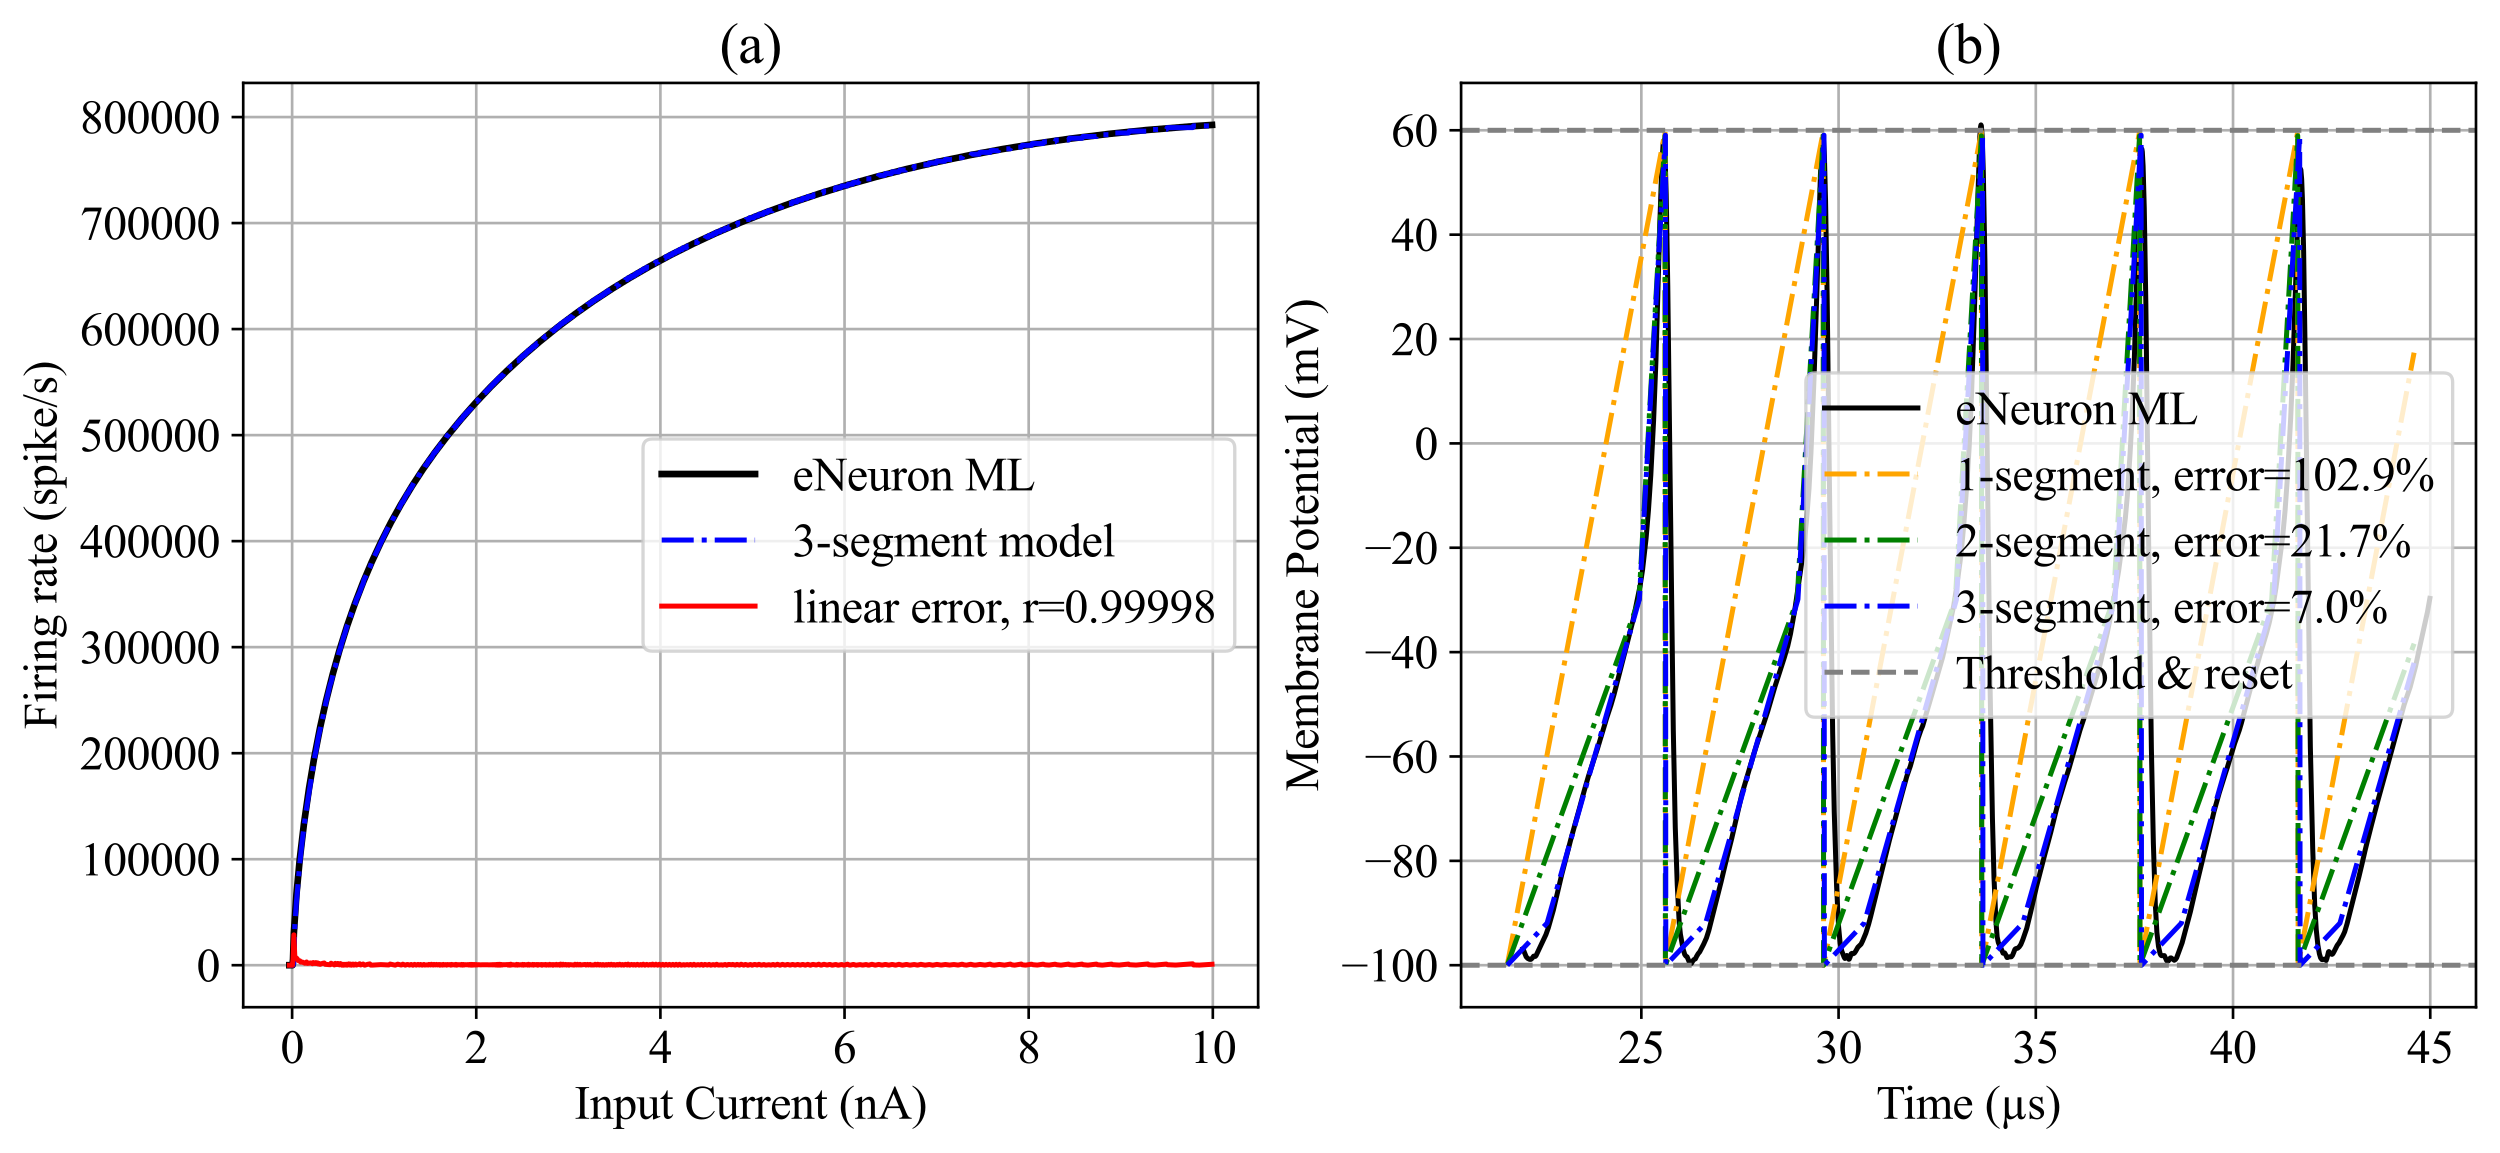 <?xml version="1.0" encoding="utf-8" standalone="no"?>
<!DOCTYPE svg PUBLIC "-//W3C//DTD SVG 1.1//EN"
  "http://www.w3.org/Graphics/SVG/1.1/DTD/svg11.dtd">
<svg xmlns:xlink="http://www.w3.org/1999/xlink" width="749.742pt" height="345.724pt" viewBox="0 0 749.742 345.724" xmlns="http://www.w3.org/2000/svg" version="1.1">
 <defs>
  <style type="text/css">*{stroke-linejoin: round; stroke-linecap: butt}</style>
 </defs>
 <g id="figure_1">
  <g id="patch_1">
   <path d="M 0 345.724 
L 749.742 345.724 
L 749.742 0 
L 0 0 
z
" style="fill: #ffffff"/>
  </g>
  <g id="axes_1">
   <g id="patch_2">
    <path d="M 72.942 302.065 
L 377.306 302.065 
L 377.306 24.866 
L 72.942 24.866 
z
" style="fill: #ffffff"/>
   </g>
   <g id="matplotlib.axis_1">
    <g id="xtick_1">
     <g id="line2d_1">
      <path d="M 87.605 302.065 
L 87.605 24.866 
" clip-path="url(#pf78972c195)" style="fill: none; stroke: #b0b0b0; stroke-width: 0.8; stroke-linecap: square"/>
     </g>
     <g id="line2d_2">
      <defs>
       <path id="m7be985503b" d="M 0 0 
L 0 3.5 
" style="stroke: #000000; stroke-width: 0.8"/>
      </defs>
      <g>
       <use xlink:href="#m7be985503b" x="87.605" y="302.065" style="stroke: #000000; stroke-width: 0.8"/>
      </g>
     </g>
     <g id="text_1">
      <!-- 0 -->
      <g transform="translate(84.105 318.787) scale(0.14 -0.14)">
       <defs>
        <path id="TimesNewRomanPSMT-30" d="M 231 2094 
Q 231 2819 450 3342 
Q 669 3866 1031 4122 
Q 1313 4325 1613 4325 
Q 2100 4325 2488 3828 
Q 2972 3213 2972 2159 
Q 2972 1422 2759 906 
Q 2547 391 2217 158 
Q 1888 -75 1581 -75 
Q 975 -75 572 641 
Q 231 1244 231 2094 
z
M 844 2016 
Q 844 1141 1059 588 
Q 1238 122 1591 122 
Q 1759 122 1940 273 
Q 2122 425 2216 781 
Q 2359 1319 2359 2297 
Q 2359 3022 2209 3506 
Q 2097 3866 1919 4016 
Q 1791 4119 1609 4119 
Q 1397 4119 1231 3928 
Q 1006 3669 925 3112 
Q 844 2556 844 2016 
z
" transform="scale(0.016)"/>
       </defs>
       <use xlink:href="#TimesNewRomanPSMT-30"/>
      </g>
     </g>
    </g>
    <g id="xtick_2">
     <g id="line2d_3">
      <path d="M 142.828 302.065 
L 142.828 24.866 
" clip-path="url(#pf78972c195)" style="fill: none; stroke: #b0b0b0; stroke-width: 0.8; stroke-linecap: square"/>
     </g>
     <g id="line2d_4">
      <g>
       <use xlink:href="#m7be985503b" x="142.828" y="302.065" style="stroke: #000000; stroke-width: 0.8"/>
      </g>
     </g>
     <g id="text_2">
      <!-- 2 -->
      <g transform="translate(139.328 318.787) scale(0.14 -0.14)">
       <defs>
        <path id="TimesNewRomanPSMT-32" d="M 2934 816 
L 2638 0 
L 138 0 
L 138 116 
Q 1241 1122 1691 1759 
Q 2141 2397 2141 2925 
Q 2141 3328 1894 3587 
Q 1647 3847 1303 3847 
Q 991 3847 742 3664 
Q 494 3481 375 3128 
L 259 3128 
Q 338 3706 661 4015 
Q 984 4325 1469 4325 
Q 1984 4325 2329 3994 
Q 2675 3663 2675 3213 
Q 2675 2891 2525 2569 
Q 2294 2063 1775 1497 
Q 997 647 803 472 
L 1909 472 
Q 2247 472 2383 497 
Q 2519 522 2628 598 
Q 2738 675 2819 816 
L 2934 816 
z
" transform="scale(0.016)"/>
       </defs>
       <use xlink:href="#TimesNewRomanPSMT-32"/>
      </g>
     </g>
    </g>
    <g id="xtick_3">
     <g id="line2d_5">
      <path d="M 198.051 302.065 
L 198.051 24.866 
" clip-path="url(#pf78972c195)" style="fill: none; stroke: #b0b0b0; stroke-width: 0.8; stroke-linecap: square"/>
     </g>
     <g id="line2d_6">
      <g>
       <use xlink:href="#m7be985503b" x="198.051" y="302.065" style="stroke: #000000; stroke-width: 0.8"/>
      </g>
     </g>
     <g id="text_3">
      <!-- 4 -->
      <g transform="translate(194.551 318.787) scale(0.14 -0.14)">
       <defs>
        <path id="TimesNewRomanPSMT-34" d="M 2978 1563 
L 2978 1119 
L 2409 1119 
L 2409 0 
L 1894 0 
L 1894 1119 
L 100 1119 
L 100 1519 
L 2066 4325 
L 2409 4325 
L 2409 1563 
L 2978 1563 
z
M 1894 1563 
L 1894 3666 
L 406 1563 
L 1894 1563 
z
" transform="scale(0.016)"/>
       </defs>
       <use xlink:href="#TimesNewRomanPSMT-34"/>
      </g>
     </g>
    </g>
    <g id="xtick_4">
     <g id="line2d_7">
      <path d="M 253.274 302.065 
L 253.274 24.866 
" clip-path="url(#pf78972c195)" style="fill: none; stroke: #b0b0b0; stroke-width: 0.8; stroke-linecap: square"/>
     </g>
     <g id="line2d_8">
      <g>
       <use xlink:href="#m7be985503b" x="253.274" y="302.065" style="stroke: #000000; stroke-width: 0.8"/>
      </g>
     </g>
     <g id="text_4">
      <!-- 6 -->
      <g transform="translate(249.774 318.787) scale(0.14 -0.14)">
       <defs>
        <path id="TimesNewRomanPSMT-36" d="M 2869 4325 
L 2869 4209 
Q 2456 4169 2195 4045 
Q 1934 3922 1679 3669 
Q 1425 3416 1258 3105 
Q 1091 2794 978 2366 
Q 1428 2675 1881 2675 
Q 2316 2675 2634 2325 
Q 2953 1975 2953 1425 
Q 2953 894 2631 456 
Q 2244 -75 1606 -75 
Q 1172 -75 869 213 
Q 275 772 275 1663 
Q 275 2231 503 2743 
Q 731 3256 1154 3653 
Q 1578 4050 1965 4187 
Q 2353 4325 2688 4325 
L 2869 4325 
z
M 925 2138 
Q 869 1716 869 1456 
Q 869 1156 980 804 
Q 1091 453 1309 247 
Q 1469 100 1697 100 
Q 1969 100 2183 356 
Q 2397 613 2397 1088 
Q 2397 1622 2184 2012 
Q 1972 2403 1581 2403 
Q 1463 2403 1327 2353 
Q 1191 2303 925 2138 
z
" transform="scale(0.016)"/>
       </defs>
       <use xlink:href="#TimesNewRomanPSMT-36"/>
      </g>
     </g>
    </g>
    <g id="xtick_5">
     <g id="line2d_9">
      <path d="M 308.497 302.065 
L 308.497 24.866 
" clip-path="url(#pf78972c195)" style="fill: none; stroke: #b0b0b0; stroke-width: 0.8; stroke-linecap: square"/>
     </g>
     <g id="line2d_10">
      <g>
       <use xlink:href="#m7be985503b" x="308.497" y="302.065" style="stroke: #000000; stroke-width: 0.8"/>
      </g>
     </g>
     <g id="text_5">
      <!-- 8 -->
      <g transform="translate(304.997 318.787) scale(0.14 -0.14)">
       <defs>
        <path id="TimesNewRomanPSMT-38" d="M 1228 2134 
Q 725 2547 579 2797 
Q 434 3047 434 3316 
Q 434 3728 753 4026 
Q 1072 4325 1600 4325 
Q 2113 4325 2425 4047 
Q 2738 3769 2738 3413 
Q 2738 3175 2569 2928 
Q 2400 2681 1866 2347 
Q 2416 1922 2594 1678 
Q 2831 1359 2831 1006 
Q 2831 559 2490 242 
Q 2150 -75 1597 -75 
Q 994 -75 656 303 
Q 388 606 388 966 
Q 388 1247 577 1523 
Q 766 1800 1228 2134 
z
M 1719 2469 
Q 2094 2806 2194 3001 
Q 2294 3197 2294 3444 
Q 2294 3772 2109 3958 
Q 1925 4144 1606 4144 
Q 1288 4144 1088 3959 
Q 888 3775 888 3528 
Q 888 3366 970 3203 
Q 1053 3041 1206 2894 
L 1719 2469 
z
M 1375 2016 
Q 1116 1797 991 1539 
Q 866 1281 866 981 
Q 866 578 1086 336 
Q 1306 94 1647 94 
Q 1984 94 2187 284 
Q 2391 475 2391 747 
Q 2391 972 2272 1150 
Q 2050 1481 1375 2016 
z
" transform="scale(0.016)"/>
       </defs>
       <use xlink:href="#TimesNewRomanPSMT-38"/>
      </g>
     </g>
    </g>
    <g id="xtick_6">
     <g id="line2d_11">
      <path d="M 363.72 302.065 
L 363.72 24.866 
" clip-path="url(#pf78972c195)" style="fill: none; stroke: #b0b0b0; stroke-width: 0.8; stroke-linecap: square"/>
     </g>
     <g id="line2d_12">
      <g>
       <use xlink:href="#m7be985503b" x="363.72" y="302.065" style="stroke: #000000; stroke-width: 0.8"/>
      </g>
     </g>
     <g id="text_6">
      <!-- 10 -->
      <g transform="translate(356.72 318.787) scale(0.14 -0.14)">
       <defs>
        <path id="TimesNewRomanPSMT-31" d="M 750 3822 
L 1781 4325 
L 1884 4325 
L 1884 747 
Q 1884 391 1914 303 
Q 1944 216 2037 169 
Q 2131 122 2419 116 
L 2419 0 
L 825 0 
L 825 116 
Q 1125 122 1212 167 
Q 1300 213 1334 289 
Q 1369 366 1369 747 
L 1369 3034 
Q 1369 3497 1338 3628 
Q 1316 3728 1258 3775 
Q 1200 3822 1119 3822 
Q 1003 3822 797 3725 
L 750 3822 
z
" transform="scale(0.016)"/>
       </defs>
       <use xlink:href="#TimesNewRomanPSMT-31"/>
       <use xlink:href="#TimesNewRomanPSMT-30" x="50"/>
      </g>
     </g>
    </g>
    <g id="text_7">
     <!-- Input Current (nA) -->
     <g transform="translate(172.249 335.503) scale(0.14 -0.14)">
      <defs>
       <path id="TimesNewRomanPSMT-49" d="M 1975 116 
L 1975 0 
L 159 0 
L 159 116 
L 309 116 
Q 572 116 691 269 
Q 766 369 766 750 
L 766 3488 
Q 766 3809 725 3913 
Q 694 3991 597 4047 
Q 459 4122 309 4122 
L 159 4122 
L 159 4238 
L 1975 4238 
L 1975 4122 
L 1822 4122 
Q 1563 4122 1444 3969 
Q 1366 3869 1366 3488 
L 1366 750 
Q 1366 428 1406 325 
Q 1438 247 1538 191 
Q 1672 116 1822 116 
L 1975 116 
z
" transform="scale(0.016)"/>
       <path id="TimesNewRomanPSMT-6e" d="M 1034 2341 
Q 1538 2947 1994 2947 
Q 2228 2947 2397 2830 
Q 2566 2713 2666 2444 
Q 2734 2256 2734 1869 
L 2734 647 
Q 2734 375 2778 278 
Q 2813 200 2889 156 
Q 2966 113 3172 113 
L 3172 0 
L 1756 0 
L 1756 113 
L 1816 113 
Q 2016 113 2095 173 
Q 2175 234 2206 353 
Q 2219 400 2219 647 
L 2219 1819 
Q 2219 2209 2117 2386 
Q 2016 2563 1775 2563 
Q 1403 2563 1034 2156 
L 1034 647 
Q 1034 356 1069 288 
Q 1113 197 1189 155 
Q 1266 113 1500 113 
L 1500 0 
L 84 0 
L 84 113 
L 147 113 
Q 366 113 442 223 
Q 519 334 519 647 
L 519 1709 
Q 519 2225 495 2337 
Q 472 2450 423 2490 
Q 375 2531 294 2531 
Q 206 2531 84 2484 
L 38 2597 
L 900 2947 
L 1034 2947 
L 1034 2341 
z
" transform="scale(0.016)"/>
       <path id="TimesNewRomanPSMT-70" d="M -6 2578 
L 875 2934 
L 994 2934 
L 994 2266 
Q 1216 2644 1439 2795 
Q 1663 2947 1909 2947 
Q 2341 2947 2628 2609 
Q 2981 2197 2981 1534 
Q 2981 794 2556 309 
Q 2206 -88 1675 -88 
Q 1444 -88 1275 -22 
Q 1150 25 994 166 
L 994 -706 
Q 994 -1000 1030 -1079 
Q 1066 -1159 1155 -1206 
Q 1244 -1253 1478 -1253 
L 1478 -1369 
L -22 -1369 
L -22 -1253 
L 56 -1253 
Q 228 -1256 350 -1188 
Q 409 -1153 442 -1076 
Q 475 -1000 475 -688 
L 475 2019 
Q 475 2297 450 2372 
Q 425 2447 370 2484 
Q 316 2522 222 2522 
Q 147 2522 31 2478 
L -6 2578 
z
M 994 2081 
L 994 1013 
Q 994 666 1022 556 
Q 1066 375 1236 237 
Q 1406 100 1666 100 
Q 1978 100 2172 344 
Q 2425 663 2425 1241 
Q 2425 1897 2138 2250 
Q 1938 2494 1663 2494 
Q 1513 2494 1366 2419 
Q 1253 2363 994 2081 
z
" transform="scale(0.016)"/>
       <path id="TimesNewRomanPSMT-75" d="M 2709 2863 
L 2709 1128 
Q 2709 631 2732 520 
Q 2756 409 2807 365 
Q 2859 322 2928 322 
Q 3025 322 3147 375 
L 3191 266 
L 2334 -88 
L 2194 -88 
L 2194 519 
Q 1825 119 1631 15 
Q 1438 -88 1222 -88 
Q 981 -88 804 51 
Q 628 191 559 409 
Q 491 628 491 1028 
L 491 2306 
Q 491 2509 447 2587 
Q 403 2666 317 2708 
Q 231 2750 6 2747 
L 6 2863 
L 1009 2863 
L 1009 947 
Q 1009 547 1148 422 
Q 1288 297 1484 297 
Q 1619 297 1789 381 
Q 1959 466 2194 703 
L 2194 2325 
Q 2194 2569 2105 2655 
Q 2016 2741 1734 2747 
L 1734 2863 
L 2709 2863 
z
" transform="scale(0.016)"/>
       <path id="TimesNewRomanPSMT-74" d="M 1031 3803 
L 1031 2863 
L 1700 2863 
L 1700 2644 
L 1031 2644 
L 1031 788 
Q 1031 509 1111 412 
Q 1191 316 1316 316 
Q 1419 316 1516 380 
Q 1613 444 1666 569 
L 1788 569 
Q 1678 263 1478 108 
Q 1278 -47 1066 -47 
Q 922 -47 784 33 
Q 647 113 581 261 
Q 516 409 516 719 
L 516 2644 
L 63 2644 
L 63 2747 
Q 234 2816 414 2980 
Q 594 3144 734 3369 
Q 806 3488 934 3803 
L 1031 3803 
z
" transform="scale(0.016)"/>
       <path id="TimesNewRomanPSMT-20" transform="scale(0.016)"/>
       <path id="TimesNewRomanPSMT-43" d="M 3853 4334 
L 3950 2894 
L 3853 2894 
Q 3659 3541 3300 3825 
Q 2941 4109 2438 4109 
Q 2016 4109 1675 3895 
Q 1334 3681 1139 3212 
Q 944 2744 944 2047 
Q 944 1472 1128 1050 
Q 1313 628 1683 403 
Q 2053 178 2528 178 
Q 2941 178 3256 354 
Q 3572 531 3950 1056 
L 4047 994 
Q 3728 428 3303 165 
Q 2878 -97 2294 -97 
Q 1241 -97 663 684 
Q 231 1266 231 2053 
Q 231 2688 515 3219 
Q 800 3750 1298 4042 
Q 1797 4334 2388 4334 
Q 2847 4334 3294 4109 
Q 3425 4041 3481 4041 
Q 3566 4041 3628 4100 
Q 3709 4184 3744 4334 
L 3853 4334 
z
" transform="scale(0.016)"/>
       <path id="TimesNewRomanPSMT-72" d="M 1038 2947 
L 1038 2303 
Q 1397 2947 1775 2947 
Q 1947 2947 2059 2842 
Q 2172 2738 2172 2600 
Q 2172 2478 2090 2393 
Q 2009 2309 1897 2309 
Q 1788 2309 1652 2417 
Q 1516 2525 1450 2525 
Q 1394 2525 1328 2463 
Q 1188 2334 1038 2041 
L 1038 669 
Q 1038 431 1097 309 
Q 1138 225 1241 169 
Q 1344 113 1538 113 
L 1538 0 
L 72 0 
L 72 113 
Q 291 113 397 181 
Q 475 231 506 341 
Q 522 394 522 644 
L 522 1753 
Q 522 2253 501 2348 
Q 481 2444 426 2487 
Q 372 2531 291 2531 
Q 194 2531 72 2484 
L 41 2597 
L 906 2947 
L 1038 2947 
z
" transform="scale(0.016)"/>
       <path id="TimesNewRomanPSMT-65" d="M 681 1784 
Q 678 1147 991 784 
Q 1303 422 1725 422 
Q 2006 422 2214 576 
Q 2422 731 2563 1106 
L 2659 1044 
Q 2594 616 2278 264 
Q 1963 -88 1488 -88 
Q 972 -88 605 314 
Q 238 716 238 1394 
Q 238 2128 614 2539 
Q 991 2950 1559 2950 
Q 2041 2950 2350 2633 
Q 2659 2316 2659 1784 
L 681 1784 
z
M 681 1966 
L 2006 1966 
Q 1991 2241 1941 2353 
Q 1863 2528 1708 2628 
Q 1553 2728 1384 2728 
Q 1125 2728 920 2526 
Q 716 2325 681 1966 
z
" transform="scale(0.016)"/>
       <path id="TimesNewRomanPSMT-28" d="M 1988 -1253 
L 1988 -1369 
Q 1516 -1131 1200 -813 
Q 750 -359 506 256 
Q 263 872 263 1534 
Q 263 2503 741 3301 
Q 1219 4100 1988 4444 
L 1988 4313 
Q 1603 4100 1356 3731 
Q 1109 3363 987 2797 
Q 866 2231 866 1616 
Q 866 947 969 400 
Q 1050 -31 1165 -292 
Q 1281 -553 1476 -793 
Q 1672 -1034 1988 -1253 
z
" transform="scale(0.016)"/>
       <path id="TimesNewRomanPSMT-41" d="M 2928 1419 
L 1288 1419 
L 1000 750 
Q 894 503 894 381 
Q 894 284 986 211 
Q 1078 138 1384 116 
L 1384 0 
L 50 0 
L 50 116 
Q 316 163 394 238 
Q 553 388 747 847 
L 2238 4334 
L 2347 4334 
L 3822 809 
Q 4000 384 4145 257 
Q 4291 131 4550 116 
L 4550 0 
L 2878 0 
L 2878 116 
Q 3131 128 3220 200 
Q 3309 272 3309 375 
Q 3309 513 3184 809 
L 2928 1419 
z
M 2841 1650 
L 2122 3363 
L 1384 1650 
L 2841 1650 
z
" transform="scale(0.016)"/>
       <path id="TimesNewRomanPSMT-29" d="M 144 4313 
L 144 4444 
Q 619 4209 934 3891 
Q 1381 3434 1625 2820 
Q 1869 2206 1869 1541 
Q 1869 572 1392 -226 
Q 916 -1025 144 -1369 
L 144 -1253 
Q 528 -1038 776 -670 
Q 1025 -303 1145 264 
Q 1266 831 1266 1447 
Q 1266 2113 1163 2663 
Q 1084 3094 967 3353 
Q 850 3613 656 3853 
Q 463 4094 144 4313 
z
" transform="scale(0.016)"/>
      </defs>
      <use xlink:href="#TimesNewRomanPSMT-49"/>
      <use xlink:href="#TimesNewRomanPSMT-6e" x="33.301"/>
      <use xlink:href="#TimesNewRomanPSMT-70" x="83.301"/>
      <use xlink:href="#TimesNewRomanPSMT-75" x="133.301"/>
      <use xlink:href="#TimesNewRomanPSMT-74" x="183.301"/>
      <use xlink:href="#TimesNewRomanPSMT-20" x="211.084"/>
      <use xlink:href="#TimesNewRomanPSMT-43" x="236.084"/>
      <use xlink:href="#TimesNewRomanPSMT-75" x="302.783"/>
      <use xlink:href="#TimesNewRomanPSMT-72" x="352.783"/>
      <use xlink:href="#TimesNewRomanPSMT-72" x="386.084"/>
      <use xlink:href="#TimesNewRomanPSMT-65" x="419.385"/>
      <use xlink:href="#TimesNewRomanPSMT-6e" x="463.77"/>
      <use xlink:href="#TimesNewRomanPSMT-74" x="513.77"/>
      <use xlink:href="#TimesNewRomanPSMT-20" x="541.553"/>
      <use xlink:href="#TimesNewRomanPSMT-28" x="566.553"/>
      <use xlink:href="#TimesNewRomanPSMT-6e" x="599.854"/>
      <use xlink:href="#TimesNewRomanPSMT-41" x="649.854"/>
      <use xlink:href="#TimesNewRomanPSMT-29" x="722.07"/>
     </g>
    </g>
   </g>
   <g id="matplotlib.axis_2">
    <g id="ytick_1">
     <g id="line2d_13">
      <path d="M 72.942 289.466 
L 377.306 289.466 
" clip-path="url(#pf78972c195)" style="fill: none; stroke: #b0b0b0; stroke-width: 0.8; stroke-linecap: square"/>
     </g>
     <g id="line2d_14">
      <defs>
       <path id="m7a718a8b95" d="M 0 0 
L -3.5 0 
" style="stroke: #000000; stroke-width: 0.8"/>
      </defs>
      <g>
       <use xlink:href="#m7a718a8b95" x="72.942" y="289.466" style="stroke: #000000; stroke-width: 0.8"/>
      </g>
     </g>
     <g id="text_8">
      <!-- 0 -->
      <g transform="translate(58.942 294.326) scale(0.14 -0.14)">
       <use xlink:href="#TimesNewRomanPSMT-30"/>
      </g>
     </g>
    </g>
    <g id="ytick_2">
     <g id="line2d_15">
      <path d="M 72.942 257.67 
L 377.306 257.67 
" clip-path="url(#pf78972c195)" style="fill: none; stroke: #b0b0b0; stroke-width: 0.8; stroke-linecap: square"/>
     </g>
     <g id="line2d_16">
      <g>
       <use xlink:href="#m7a718a8b95" x="72.942" y="257.67" style="stroke: #000000; stroke-width: 0.8"/>
      </g>
     </g>
     <g id="text_9">
      <!-- 100000 -->
      <g transform="translate(23.942 262.53) scale(0.14 -0.14)">
       <use xlink:href="#TimesNewRomanPSMT-31"/>
       <use xlink:href="#TimesNewRomanPSMT-30" x="50"/>
       <use xlink:href="#TimesNewRomanPSMT-30" x="100"/>
       <use xlink:href="#TimesNewRomanPSMT-30" x="150"/>
       <use xlink:href="#TimesNewRomanPSMT-30" x="200"/>
       <use xlink:href="#TimesNewRomanPSMT-30" x="250"/>
      </g>
     </g>
    </g>
    <g id="ytick_3">
     <g id="line2d_17">
      <path d="M 72.942 225.874 
L 377.306 225.874 
" clip-path="url(#pf78972c195)" style="fill: none; stroke: #b0b0b0; stroke-width: 0.8; stroke-linecap: square"/>
     </g>
     <g id="line2d_18">
      <g>
       <use xlink:href="#m7a718a8b95" x="72.942" y="225.874" style="stroke: #000000; stroke-width: 0.8"/>
      </g>
     </g>
     <g id="text_10">
      <!-- 200000 -->
      <g transform="translate(23.942 230.735) scale(0.14 -0.14)">
       <use xlink:href="#TimesNewRomanPSMT-32"/>
       <use xlink:href="#TimesNewRomanPSMT-30" x="50"/>
       <use xlink:href="#TimesNewRomanPSMT-30" x="100"/>
       <use xlink:href="#TimesNewRomanPSMT-30" x="150"/>
       <use xlink:href="#TimesNewRomanPSMT-30" x="200"/>
       <use xlink:href="#TimesNewRomanPSMT-30" x="250"/>
      </g>
     </g>
    </g>
    <g id="ytick_4">
     <g id="line2d_19">
      <path d="M 72.942 194.078 
L 377.306 194.078 
" clip-path="url(#pf78972c195)" style="fill: none; stroke: #b0b0b0; stroke-width: 0.8; stroke-linecap: square"/>
     </g>
     <g id="line2d_20">
      <g>
       <use xlink:href="#m7a718a8b95" x="72.942" y="194.078" style="stroke: #000000; stroke-width: 0.8"/>
      </g>
     </g>
     <g id="text_11">
      <!-- 300000 -->
      <g transform="translate(23.942 198.939) scale(0.14 -0.14)">
       <defs>
        <path id="TimesNewRomanPSMT-33" d="M 325 3431 
Q 506 3859 782 4092 
Q 1059 4325 1472 4325 
Q 1981 4325 2253 3994 
Q 2459 3747 2459 3466 
Q 2459 3003 1878 2509 
Q 2269 2356 2469 2072 
Q 2669 1788 2669 1403 
Q 2669 853 2319 450 
Q 1863 -75 997 -75 
Q 569 -75 414 31 
Q 259 138 259 259 
Q 259 350 332 419 
Q 406 488 509 488 
Q 588 488 669 463 
Q 722 447 909 348 
Q 1097 250 1169 231 
Q 1284 197 1416 197 
Q 1734 197 1970 444 
Q 2206 691 2206 1028 
Q 2206 1275 2097 1509 
Q 2016 1684 1919 1775 
Q 1784 1900 1550 2001 
Q 1316 2103 1072 2103 
L 972 2103 
L 972 2197 
Q 1219 2228 1467 2375 
Q 1716 2522 1828 2728 
Q 1941 2934 1941 3181 
Q 1941 3503 1739 3701 
Q 1538 3900 1238 3900 
Q 753 3900 428 3381 
L 325 3431 
z
" transform="scale(0.016)"/>
       </defs>
       <use xlink:href="#TimesNewRomanPSMT-33"/>
       <use xlink:href="#TimesNewRomanPSMT-30" x="50"/>
       <use xlink:href="#TimesNewRomanPSMT-30" x="100"/>
       <use xlink:href="#TimesNewRomanPSMT-30" x="150"/>
       <use xlink:href="#TimesNewRomanPSMT-30" x="200"/>
       <use xlink:href="#TimesNewRomanPSMT-30" x="250"/>
      </g>
     </g>
    </g>
    <g id="ytick_5">
     <g id="line2d_21">
      <path d="M 72.942 162.283 
L 377.306 162.283 
" clip-path="url(#pf78972c195)" style="fill: none; stroke: #b0b0b0; stroke-width: 0.8; stroke-linecap: square"/>
     </g>
     <g id="line2d_22">
      <g>
       <use xlink:href="#m7a718a8b95" x="72.942" y="162.283" style="stroke: #000000; stroke-width: 0.8"/>
      </g>
     </g>
     <g id="text_12">
      <!-- 400000 -->
      <g transform="translate(23.942 167.143) scale(0.14 -0.14)">
       <use xlink:href="#TimesNewRomanPSMT-34"/>
       <use xlink:href="#TimesNewRomanPSMT-30" x="50"/>
       <use xlink:href="#TimesNewRomanPSMT-30" x="100"/>
       <use xlink:href="#TimesNewRomanPSMT-30" x="150"/>
       <use xlink:href="#TimesNewRomanPSMT-30" x="200"/>
       <use xlink:href="#TimesNewRomanPSMT-30" x="250"/>
      </g>
     </g>
    </g>
    <g id="ytick_6">
     <g id="line2d_23">
      <path d="M 72.942 130.487 
L 377.306 130.487 
" clip-path="url(#pf78972c195)" style="fill: none; stroke: #b0b0b0; stroke-width: 0.8; stroke-linecap: square"/>
     </g>
     <g id="line2d_24">
      <g>
       <use xlink:href="#m7a718a8b95" x="72.942" y="130.487" style="stroke: #000000; stroke-width: 0.8"/>
      </g>
     </g>
     <g id="text_13">
      <!-- 500000 -->
      <g transform="translate(23.942 135.348) scale(0.14 -0.14)">
       <defs>
        <path id="TimesNewRomanPSMT-35" d="M 2778 4238 
L 2534 3706 
L 1259 3706 
L 981 3138 
Q 1809 3016 2294 2522 
Q 2709 2097 2709 1522 
Q 2709 1188 2573 903 
Q 2438 619 2231 419 
Q 2025 219 1772 97 
Q 1413 -75 1034 -75 
Q 653 -75 479 54 
Q 306 184 306 341 
Q 306 428 378 495 
Q 450 563 559 563 
Q 641 563 702 538 
Q 763 513 909 409 
Q 1144 247 1384 247 
Q 1750 247 2026 523 
Q 2303 800 2303 1197 
Q 2303 1581 2056 1914 
Q 1809 2247 1375 2428 
Q 1034 2569 447 2591 
L 1259 4238 
L 2778 4238 
z
" transform="scale(0.016)"/>
       </defs>
       <use xlink:href="#TimesNewRomanPSMT-35"/>
       <use xlink:href="#TimesNewRomanPSMT-30" x="50"/>
       <use xlink:href="#TimesNewRomanPSMT-30" x="100"/>
       <use xlink:href="#TimesNewRomanPSMT-30" x="150"/>
       <use xlink:href="#TimesNewRomanPSMT-30" x="200"/>
       <use xlink:href="#TimesNewRomanPSMT-30" x="250"/>
      </g>
     </g>
    </g>
    <g id="ytick_7">
     <g id="line2d_25">
      <path d="M 72.942 98.691 
L 377.306 98.691 
" clip-path="url(#pf78972c195)" style="fill: none; stroke: #b0b0b0; stroke-width: 0.8; stroke-linecap: square"/>
     </g>
     <g id="line2d_26">
      <g>
       <use xlink:href="#m7a718a8b95" x="72.942" y="98.691" style="stroke: #000000; stroke-width: 0.8"/>
      </g>
     </g>
     <g id="text_14">
      <!-- 600000 -->
      <g transform="translate(23.942 103.552) scale(0.14 -0.14)">
       <use xlink:href="#TimesNewRomanPSMT-36"/>
       <use xlink:href="#TimesNewRomanPSMT-30" x="50"/>
       <use xlink:href="#TimesNewRomanPSMT-30" x="100"/>
       <use xlink:href="#TimesNewRomanPSMT-30" x="150"/>
       <use xlink:href="#TimesNewRomanPSMT-30" x="200"/>
       <use xlink:href="#TimesNewRomanPSMT-30" x="250"/>
      </g>
     </g>
    </g>
    <g id="ytick_8">
     <g id="line2d_27">
      <path d="M 72.942 66.895 
L 377.306 66.895 
" clip-path="url(#pf78972c195)" style="fill: none; stroke: #b0b0b0; stroke-width: 0.8; stroke-linecap: square"/>
     </g>
     <g id="line2d_28">
      <g>
       <use xlink:href="#m7a718a8b95" x="72.942" y="66.895" style="stroke: #000000; stroke-width: 0.8"/>
      </g>
     </g>
     <g id="text_15">
      <!-- 700000 -->
      <g transform="translate(23.942 71.756) scale(0.14 -0.14)">
       <defs>
        <path id="TimesNewRomanPSMT-37" d="M 644 4238 
L 2916 4238 
L 2916 4119 
L 1503 -88 
L 1153 -88 
L 2419 3728 
L 1253 3728 
Q 900 3728 750 3644 
Q 488 3500 328 3200 
L 238 3234 
L 644 4238 
z
" transform="scale(0.016)"/>
       </defs>
       <use xlink:href="#TimesNewRomanPSMT-37"/>
       <use xlink:href="#TimesNewRomanPSMT-30" x="50"/>
       <use xlink:href="#TimesNewRomanPSMT-30" x="100"/>
       <use xlink:href="#TimesNewRomanPSMT-30" x="150"/>
       <use xlink:href="#TimesNewRomanPSMT-30" x="200"/>
       <use xlink:href="#TimesNewRomanPSMT-30" x="250"/>
      </g>
     </g>
    </g>
    <g id="ytick_9">
     <g id="line2d_29">
      <path d="M 72.942 35.1 
L 377.306 35.1 
" clip-path="url(#pf78972c195)" style="fill: none; stroke: #b0b0b0; stroke-width: 0.8; stroke-linecap: square"/>
     </g>
     <g id="line2d_30">
      <g>
       <use xlink:href="#m7a718a8b95" x="72.942" y="35.1" style="stroke: #000000; stroke-width: 0.8"/>
      </g>
     </g>
     <g id="text_16">
      <!-- 800000 -->
      <g transform="translate(23.942 39.96) scale(0.14 -0.14)">
       <use xlink:href="#TimesNewRomanPSMT-38"/>
       <use xlink:href="#TimesNewRomanPSMT-30" x="50"/>
       <use xlink:href="#TimesNewRomanPSMT-30" x="100"/>
       <use xlink:href="#TimesNewRomanPSMT-30" x="150"/>
       <use xlink:href="#TimesNewRomanPSMT-30" x="200"/>
       <use xlink:href="#TimesNewRomanPSMT-30" x="250"/>
      </g>
     </g>
    </g>
    <g id="text_17">
     <!-- Firing rate (spike/s) -->
     <g transform="translate(16.921 218.676) rotate(-90) scale(0.14 -0.14)">
      <defs>
       <path id="TimesNewRomanPSMT-46" d="M 1309 4006 
L 1309 2341 
L 2081 2341 
Q 2347 2341 2470 2458 
Q 2594 2575 2634 2922 
L 2750 2922 
L 2750 1488 
L 2634 1488 
Q 2631 1734 2570 1850 
Q 2509 1966 2401 2023 
Q 2294 2081 2081 2081 
L 1309 2081 
L 1309 750 
Q 1309 428 1350 325 
Q 1381 247 1481 191 
Q 1619 116 1769 116 
L 1922 116 
L 1922 0 
L 103 0 
L 103 116 
L 253 116 
Q 516 116 634 269 
Q 709 369 709 750 
L 709 3488 
Q 709 3809 669 3913 
Q 638 3991 541 4047 
Q 406 4122 253 4122 
L 103 4122 
L 103 4238 
L 3256 4238 
L 3297 3306 
L 3188 3306 
Q 3106 3603 2998 3742 
Q 2891 3881 2733 3943 
Q 2575 4006 2244 4006 
L 1309 4006 
z
" transform="scale(0.016)"/>
       <path id="TimesNewRomanPSMT-69" d="M 928 4444 
Q 1059 4444 1151 4351 
Q 1244 4259 1244 4128 
Q 1244 3997 1151 3903 
Q 1059 3809 928 3809 
Q 797 3809 703 3903 
Q 609 3997 609 4128 
Q 609 4259 701 4351 
Q 794 4444 928 4444 
z
M 1188 2947 
L 1188 647 
Q 1188 378 1227 289 
Q 1266 200 1342 156 
Q 1419 113 1622 113 
L 1622 0 
L 231 0 
L 231 113 
Q 441 113 512 153 
Q 584 194 626 287 
Q 669 381 669 647 
L 669 1750 
Q 669 2216 641 2353 
Q 619 2453 572 2492 
Q 525 2531 444 2531 
Q 356 2531 231 2484 
L 188 2597 
L 1050 2947 
L 1188 2947 
z
" transform="scale(0.016)"/>
       <path id="TimesNewRomanPSMT-67" d="M 966 1044 
Q 703 1172 562 1401 
Q 422 1631 422 1909 
Q 422 2334 742 2640 
Q 1063 2947 1563 2947 
Q 1972 2947 2272 2747 
L 2878 2747 
Q 3013 2747 3034 2739 
Q 3056 2731 3066 2713 
Q 3084 2684 3084 2613 
Q 3084 2531 3069 2500 
Q 3059 2484 3036 2475 
Q 3013 2466 2878 2466 
L 2506 2466 
Q 2681 2241 2681 1891 
Q 2681 1491 2375 1206 
Q 2069 922 1553 922 
Q 1341 922 1119 984 
Q 981 866 932 777 
Q 884 688 884 625 
Q 884 572 936 522 
Q 988 472 1138 450 
Q 1225 438 1575 428 
Q 2219 413 2409 384 
Q 2700 344 2873 169 
Q 3047 -6 3047 -263 
Q 3047 -616 2716 -925 
Q 2228 -1381 1444 -1381 
Q 841 -1381 425 -1109 
Q 191 -953 191 -784 
Q 191 -709 225 -634 
Q 278 -519 444 -313 
Q 466 -284 763 25 
Q 600 122 533 198 
Q 466 275 466 372 
Q 466 481 555 628 
Q 644 775 966 1044 
z
M 1509 2797 
Q 1278 2797 1122 2612 
Q 966 2428 966 2047 
Q 966 1553 1178 1281 
Q 1341 1075 1591 1075 
Q 1828 1075 1981 1253 
Q 2134 1431 2134 1813 
Q 2134 2309 1919 2591 
Q 1759 2797 1509 2797 
z
M 934 0 
Q 788 -159 713 -296 
Q 638 -434 638 -550 
Q 638 -700 819 -813 
Q 1131 -1006 1722 -1006 
Q 2284 -1006 2551 -807 
Q 2819 -609 2819 -384 
Q 2819 -222 2659 -153 
Q 2497 -84 2016 -72 
Q 1313 -53 934 0 
z
" transform="scale(0.016)"/>
       <path id="TimesNewRomanPSMT-61" d="M 1822 413 
Q 1381 72 1269 19 
Q 1100 -59 909 -59 
Q 613 -59 420 144 
Q 228 347 228 678 
Q 228 888 322 1041 
Q 450 1253 767 1440 
Q 1084 1628 1822 1897 
L 1822 2009 
Q 1822 2438 1686 2597 
Q 1550 2756 1291 2756 
Q 1094 2756 978 2650 
Q 859 2544 859 2406 
L 866 2225 
Q 866 2081 792 2003 
Q 719 1925 600 1925 
Q 484 1925 411 2006 
Q 338 2088 338 2228 
Q 338 2497 613 2722 
Q 888 2947 1384 2947 
Q 1766 2947 2009 2819 
Q 2194 2722 2281 2516 
Q 2338 2381 2338 1966 
L 2338 994 
Q 2338 584 2353 492 
Q 2369 400 2405 369 
Q 2441 338 2488 338 
Q 2538 338 2575 359 
Q 2641 400 2828 588 
L 2828 413 
Q 2478 -56 2159 -56 
Q 2006 -56 1915 50 
Q 1825 156 1822 413 
z
M 1822 616 
L 1822 1706 
Q 1350 1519 1213 1441 
Q 966 1303 859 1153 
Q 753 1003 753 825 
Q 753 600 887 451 
Q 1022 303 1197 303 
Q 1434 303 1822 616 
z
" transform="scale(0.016)"/>
       <path id="TimesNewRomanPSMT-73" d="M 2050 2947 
L 2050 1972 
L 1947 1972 
Q 1828 2431 1642 2597 
Q 1456 2763 1169 2763 
Q 950 2763 815 2647 
Q 681 2531 681 2391 
Q 681 2216 781 2091 
Q 878 1963 1175 1819 
L 1631 1597 
Q 2266 1288 2266 781 
Q 2266 391 1970 151 
Q 1675 -88 1309 -88 
Q 1047 -88 709 6 
Q 606 38 541 38 
Q 469 38 428 -44 
L 325 -44 
L 325 978 
L 428 978 
Q 516 541 762 319 
Q 1009 97 1316 97 
Q 1531 97 1667 223 
Q 1803 350 1803 528 
Q 1803 744 1651 891 
Q 1500 1038 1047 1263 
Q 594 1488 453 1669 
Q 313 1847 313 2119 
Q 313 2472 555 2709 
Q 797 2947 1181 2947 
Q 1350 2947 1591 2875 
Q 1750 2828 1803 2828 
Q 1853 2828 1881 2850 
Q 1909 2872 1947 2947 
L 2050 2947 
z
" transform="scale(0.016)"/>
       <path id="TimesNewRomanPSMT-6b" d="M 1047 4444 
L 1047 1597 
L 1775 2259 
Q 2006 2472 2044 2528 
Q 2069 2566 2069 2603 
Q 2069 2666 2017 2711 
Q 1966 2756 1847 2763 
L 1847 2863 
L 3091 2863 
L 3091 2763 
Q 2834 2756 2664 2684 
Q 2494 2613 2291 2428 
L 1556 1750 
L 2291 822 
Q 2597 438 2703 334 
Q 2853 188 2966 144 
Q 3044 113 3238 113 
L 3238 0 
L 1847 0 
L 1847 113 
Q 1966 116 2008 148 
Q 2050 181 2050 241 
Q 2050 313 1925 472 
L 1047 1594 
L 1047 644 
Q 1047 366 1086 278 
Q 1125 191 1197 153 
Q 1269 116 1509 113 
L 1509 0 
L 53 0 
L 53 113 
Q 272 113 381 166 
Q 447 200 481 272 
Q 528 375 528 628 
L 528 3234 
Q 528 3731 506 3842 
Q 484 3953 434 3995 
Q 384 4038 303 4038 
Q 238 4038 106 3984 
L 53 4094 
L 903 4444 
L 1047 4444 
z
" transform="scale(0.016)"/>
       <path id="TimesNewRomanPSMT-2f" d="M 1794 4444 
L 259 -88 
L 9 -88 
L 1544 4444 
L 1794 4444 
z
" transform="scale(0.016)"/>
      </defs>
      <use xlink:href="#TimesNewRomanPSMT-46"/>
      <use xlink:href="#TimesNewRomanPSMT-69" x="55.615"/>
      <use xlink:href="#TimesNewRomanPSMT-72" x="83.398"/>
      <use xlink:href="#TimesNewRomanPSMT-69" x="116.699"/>
      <use xlink:href="#TimesNewRomanPSMT-6e" x="144.482"/>
      <use xlink:href="#TimesNewRomanPSMT-67" x="194.482"/>
      <use xlink:href="#TimesNewRomanPSMT-20" x="244.482"/>
      <use xlink:href="#TimesNewRomanPSMT-72" x="269.482"/>
      <use xlink:href="#TimesNewRomanPSMT-61" x="302.783"/>
      <use xlink:href="#TimesNewRomanPSMT-74" x="347.168"/>
      <use xlink:href="#TimesNewRomanPSMT-65" x="374.951"/>
      <use xlink:href="#TimesNewRomanPSMT-20" x="419.336"/>
      <use xlink:href="#TimesNewRomanPSMT-28" x="444.336"/>
      <use xlink:href="#TimesNewRomanPSMT-73" x="477.637"/>
      <use xlink:href="#TimesNewRomanPSMT-70" x="516.553"/>
      <use xlink:href="#TimesNewRomanPSMT-69" x="566.553"/>
      <use xlink:href="#TimesNewRomanPSMT-6b" x="594.336"/>
      <use xlink:href="#TimesNewRomanPSMT-65" x="644.336"/>
      <use xlink:href="#TimesNewRomanPSMT-2f" x="688.721"/>
      <use xlink:href="#TimesNewRomanPSMT-73" x="716.504"/>
      <use xlink:href="#TimesNewRomanPSMT-29" x="755.42"/>
     </g>
    </g>
   </g>
   <g id="line2d_31">
    <path d="M 86.777 289.466 
L 87.716 289.466 
L 87.881 287.602 
L 88.13 279.829 
L 88.903 268.229 
L 89.925 257.412 
L 91.167 246.955 
L 92.686 236.387 
L 94.204 227.394 
L 95.999 218.181 
L 97.766 210.228 
L 99.782 202.195 
L 101.798 195.033 
L 104.089 187.736 
L 106.353 181.241 
L 108.894 174.641 
L 111.434 168.64 
L 114.223 162.626 
L 117.232 156.699 
L 120.27 151.217 
L 123.583 145.72 
L 126.869 140.693 
L 130.403 135.69 
L 134.213 130.693 
L 138.245 125.777 
L 142.552 120.886 
L 147.108 116.064 
L 151.912 111.32 
L 156.717 106.886 
L 161.797 102.5 
L 167.099 98.226 
L 172.428 94.207 
L 177.977 90.295 
L 183.803 86.461 
L 188.856 83.345 
L 194.931 79.831 
L 201.254 76.421 
L 207.853 73.111 
L 214.673 69.931 
L 222.018 66.758 
L 229.859 63.638 
L 237.701 60.764 
L 245.791 58.04 
L 254.157 55.457 
L 262.772 53.029 
L 271.608 50.76 
L 281.244 48.526 
L 290.853 46.528 
L 300.71 44.7 
L 310.844 43.038 
L 321.226 41.55 
L 332.353 40.178 
L 343.729 39.005 
L 357.921 37.835 
L 363.471 37.465 
L 363.471 37.465 
" clip-path="url(#pf78972c195)" style="fill: none; stroke: #000000; stroke-width: 2; stroke-linecap: square"/>
   </g>
   <g id="line2d_32">
    <path d="M 86.777 289.466 
L 87.881 289.466 
L 88.13 288.936 
L 88.406 277.807 
L 88.903 270.388 
L 89.925 258.73 
L 90.67 251.841 
L 91.692 243.892 
L 94.48 226.404 
L 94.729 225.344 
L 95.475 221.105 
L 97.242 213.156 
L 97.766 210.506 
L 99.036 205.207 
L 99.285 204.677 
L 100.279 200.437 
L 100.555 199.908 
L 101.052 197.788 
L 101.301 197.258 
L 101.798 195.138 
L 102.074 194.608 
L 102.571 192.489 
L 102.819 191.959 
L 103.068 190.899 
L 103.316 190.369 
L 104.089 187.719 
L 104.586 186.659 
L 104.835 185.599 
L 105.111 185.07 
L 105.359 184.01 
L 105.856 182.95 
L 106.105 181.89 
L 106.63 180.83 
L 106.878 179.77 
L 107.872 177.651 
L 108.397 176.061 
L 108.894 175.001 
L 109.142 173.941 
L 110.909 170.232 
L 111.434 168.642 
L 116.735 157.513 
L 116.984 157.513 
L 119.027 153.274 
L 119.276 153.274 
L 120.546 150.624 
L 120.794 150.624 
L 122.064 147.975 
L 122.313 147.975 
L 123.058 146.385 
L 123.307 146.385 
L 124.08 144.795 
L 124.328 144.795 
L 125.102 143.205 
L 125.35 143.205 
L 126.096 141.615 
L 126.344 141.615 
L 126.869 140.556 
L 127.117 140.556 
L 127.614 139.496 
L 127.863 139.496 
L 128.636 137.906 
L 128.884 137.906 
L 129.133 137.376 
L 129.381 137.376 
L 130.154 135.786 
L 130.403 135.786 
L 130.651 135.256 
L 130.9 135.256 
L 131.425 134.196 
L 131.673 134.196 
L 132.17 133.137 
L 132.419 133.137 
L 132.943 132.077 
L 133.192 132.077 
L 133.44 131.547 
L 133.689 131.547 
L 134.213 130.487 
L 134.462 130.487 
L 134.71 129.957 
L 134.959 129.957 
L 135.456 128.897 
L 135.732 128.897 
L 135.98 128.367 
L 136.229 128.367 
L 136.477 127.837 
L 136.726 127.837 
L 137.251 126.777 
L 137.499 126.777 
L 137.748 126.247 
L 137.996 126.247 
L 138.245 125.718 
L 138.493 125.718 
L 139.018 124.658 
L 139.266 124.658 
L 139.515 124.128 
L 139.763 124.128 
L 140.012 123.598 
L 140.288 123.598 
L 140.536 123.068 
L 140.785 123.068 
L 141.033 122.538 
L 141.282 122.538 
L 141.806 121.478 
L 142.055 121.478 
L 142.303 120.948 
L 142.552 120.948 
L 142.801 120.418 
L 143.049 120.418 
L 143.325 119.888 
L 143.574 119.888 
L 143.822 119.358 
L 144.071 119.358 
L 144.319 118.828 
L 144.568 118.828 
L 144.844 118.299 
L 145.092 118.299 
L 145.341 117.769 
L 145.589 117.769 
L 145.838 117.239 
L 146.086 117.239 
L 146.362 116.709 
L 146.611 116.709 
L 146.859 116.179 
L 147.108 116.179 
L 147.356 115.649 
L 147.605 115.649 
L 147.853 115.119 
L 148.13 115.119 
L 148.378 114.589 
L 148.627 114.589 
L 148.875 114.059 
L 149.124 114.059 
L 149.372 113.529 
L 149.648 113.529 
L 149.897 112.999 
L 150.394 112.999 
L 150.642 112.469 
L 150.891 112.469 
L 151.167 111.939 
L 151.415 111.939 
L 151.664 111.409 
L 151.912 111.409 
L 152.161 110.88 
L 152.409 110.88 
L 152.685 110.35 
L 152.934 110.35 
L 153.182 109.82 
L 153.679 109.82 
L 153.928 109.29 
L 154.204 109.29 
L 154.453 108.76 
L 154.701 108.76 
L 154.95 108.23 
L 155.447 108.23 
L 155.723 107.7 
L 155.971 107.7 
L 156.22 107.17 
L 156.468 107.17 
L 156.717 106.64 
L 157.241 106.64 
L 157.49 106.11 
L 157.738 106.11 
L 157.987 105.58 
L 158.235 105.58 
L 158.484 105.05 
L 159.008 105.05 
L 159.257 104.52 
L 159.505 104.52 
L 159.754 103.99 
L 160.279 103.99 
L 160.527 103.461 
L 160.776 103.461 
L 161.024 102.931 
L 161.521 102.931 
L 161.797 102.401 
L 162.046 102.401 
L 162.294 101.871 
L 162.791 101.871 
L 163.04 101.341 
L 163.316 101.341 
L 163.564 100.811 
L 164.061 100.811 
L 164.31 100.281 
L 164.558 100.281 
L 164.834 99.751 
L 165.331 99.751 
L 165.58 99.221 
L 166.077 99.221 
L 166.353 98.691 
L 166.602 98.691 
L 166.85 98.161 
L 167.347 98.161 
L 167.596 97.631 
L 167.872 97.631 
L 168.12 97.101 
L 168.617 97.101 
L 168.866 96.571 
L 169.39 96.571 
L 169.639 96.042 
L 170.136 96.042 
L 170.384 95.512 
L 170.909 95.512 
L 171.157 94.982 
L 171.654 94.982 
L 171.903 94.452 
L 172.151 94.452 
L 172.428 93.922 
L 172.925 93.922 
L 173.173 93.392 
L 173.67 93.392 
L 173.946 92.862 
L 174.443 92.862 
L 174.692 92.332 
L 175.189 92.332 
L 175.465 91.802 
L 175.962 91.802 
L 176.21 91.272 
L 176.707 91.272 
L 176.983 90.742 
L 177.48 90.742 
L 177.729 90.212 
L 178.226 90.212 
L 178.474 89.682 
L 178.999 89.682 
L 179.248 89.152 
L 179.993 89.152 
L 180.269 88.623 
L 180.766 88.623 
L 181.015 88.093 
L 181.512 88.093 
L 181.788 87.563 
L 182.285 87.563 
L 182.533 87.033 
L 183.03 87.033 
L 183.306 86.503 
L 184.052 86.503 
L 184.3 85.973 
L 184.825 85.973 
L 185.074 85.443 
L 185.571 85.443 
L 185.819 84.913 
L 186.592 84.913 
L 186.841 84.383 
L 187.338 84.383 
L 187.586 83.853 
L 188.111 83.853 
L 188.359 83.323 
L 189.105 83.323 
L 189.381 82.793 
L 190.127 82.793 
L 190.375 82.263 
L 190.9 82.263 
L 191.148 81.733 
L 191.894 81.733 
L 192.142 81.204 
L 192.667 81.204 
L 192.915 80.674 
L 193.661 80.674 
L 193.937 80.144 
L 194.682 80.144 
L 194.931 79.614 
L 195.456 79.614 
L 195.704 79.084 
L 196.45 79.084 
L 196.698 78.554 
L 197.471 78.554 
L 197.72 78.024 
L 198.493 78.024 
L 198.741 77.494 
L 199.487 77.494 
L 199.735 76.964 
L 200.508 76.964 
L 200.757 76.434 
L 201.53 76.434 
L 201.779 75.904 
L 202.524 75.904 
L 202.773 75.374 
L 203.546 75.374 
L 203.794 74.844 
L 204.567 74.844 
L 204.816 74.314 
L 205.81 74.314 
L 206.086 73.785 
L 206.831 73.785 
L 207.08 73.255 
L 207.853 73.255 
L 208.102 72.725 
L 209.096 72.725 
L 209.372 72.195 
L 210.117 72.195 
L 210.366 71.665 
L 211.387 71.665 
L 211.636 71.135 
L 212.409 71.135 
L 212.657 70.605 
L 213.651 70.605 
L 213.928 70.075 
L 214.673 70.075 
L 214.922 69.545 
L 215.943 69.545 
L 216.192 69.015 
L 217.213 69.015 
L 217.462 68.485 
L 218.483 68.485 
L 218.732 67.955 
L 219.726 67.955 
L 220.002 67.425 
L 220.996 67.425 
L 221.245 66.895 
L 222.018 66.895 
L 222.266 66.366 
L 223.536 66.366 
L 223.785 65.836 
L 224.558 65.836 
L 224.806 65.306 
L 226.077 65.306 
L 226.325 64.776 
L 227.319 64.776 
L 227.595 64.246 
L 228.838 64.246 
L 229.114 63.716 
L 230.108 63.716 
L 230.356 63.186 
L 231.626 63.186 
L 231.875 62.656 
L 232.897 62.656 
L 233.145 62.126 
L 234.415 62.126 
L 234.664 61.596 
L 235.934 61.596 
L 236.182 61.066 
L 237.453 61.066 
L 237.701 60.536 
L 238.971 60.536 
L 239.22 60.006 
L 240.49 60.006 
L 240.738 59.476 
L 242.008 59.476 
L 242.257 58.947 
L 243.776 58.947 
L 244.024 58.417 
L 245.543 58.417 
L 245.791 57.887 
L 246.813 57.887 
L 247.061 57.357 
L 248.58 57.357 
L 248.828 56.827 
L 250.347 56.827 
L 250.623 56.297 
L 252.142 56.297 
L 252.39 55.767 
L 254.157 55.767 
L 254.406 55.237 
L 255.676 55.237 
L 255.925 54.707 
L 257.443 54.707 
L 257.692 54.177 
L 259.459 54.177 
L 259.735 53.647 
L 261.502 53.647 
L 261.751 53.117 
L 263.269 53.117 
L 263.518 52.587 
L 265.285 52.587 
L 265.533 52.057 
L 267.328 52.057 
L 267.577 51.528 
L 269.592 51.528 
L 269.841 50.998 
L 271.608 50.998 
L 271.856 50.468 
L 273.9 50.468 
L 274.148 49.938 
L 276.164 49.938 
L 276.412 49.408 
L 278.455 49.408 
L 278.704 48.878 
L 280.72 48.878 
L 280.968 48.348 
L 283.26 48.348 
L 283.508 47.818 
L 285.8 47.818 
L 286.049 47.288 
L 288.561 47.288 
L 288.837 46.758 
L 291.102 46.758 
L 291.35 46.228 
L 293.642 46.228 
L 293.89 45.698 
L 296.928 45.698 
L 297.176 45.168 
L 299.468 45.168 
L 299.716 44.638 
L 303.002 44.638 
L 303.251 44.109 
L 306.288 44.109 
L 306.536 43.579 
L 309.325 43.579 
L 309.574 43.049 
L 312.859 43.049 
L 313.108 42.519 
L 316.421 42.519 
L 316.67 41.989 
L 320.452 41.989 
L 320.701 41.459 
L 324.511 41.459 
L 324.76 40.929 
L 328.819 40.929 
L 329.067 40.399 
L 333.375 40.399 
L 333.623 39.869 
L 338.428 39.869 
L 338.676 39.339 
L 344.254 39.339 
L 344.502 38.809 
L 349.803 38.809 
L 350.08 38.279 
L 357.673 38.279 
L 357.921 37.749 
L 363.471 37.749 
L 363.471 37.749 
" clip-path="url(#pf78972c195)" style="fill: none; stroke-dasharray: 9.6,2.4,1.5,2.4; stroke-dashoffset: 0; stroke: #0000ff; stroke-width: 1.5"/>
   </g>
   <g id="line2d_33">
    <path d="M 86.777 289.466 
L 87.716 289.466 
L 87.881 287.602 
L 88.13 280.359 
L 88.406 286.658 
L 88.654 287.307 
L 88.903 287.307 
L 89.151 287.579 
L 89.4 288.034 
L 89.648 288.154 
L 89.925 288.148 
L 90.173 288.529 
L 90.67 288.515 
L 91.443 288.868 
L 91.94 288.5 
L 92.189 288.924 
L 93.21 288.777 
L 93.707 289.022 
L 93.956 288.664 
L 94.48 288.951 
L 94.729 288.685 
L 94.977 288.975 
L 95.226 288.761 
L 95.475 289.101 
L 95.723 288.937 
L 95.999 289.192 
L 96.745 288.897 
L 97.242 288.8 
L 97.518 289.189 
L 98.512 289.28 
L 99.036 289.312 
L 99.285 288.875 
L 100.279 289.383 
L 100.555 288.913 
L 101.052 289.269 
L 101.301 288.936 
L 101.798 289.36 
L 102.074 288.967 
L 102.571 289.456 
L 102.819 289.186 
L 103.068 289.455 
L 103.316 289.205 
L 103.592 289.407 
L 103.841 289.175 
L 104.089 289.449 
L 104.586 289.061 
L 104.835 289.392 
L 105.111 289.122 
L 105.359 289.461 
L 105.856 289.129 
L 106.105 289.432 
L 106.353 289.346 
L 106.63 289.126 
L 106.878 289.413 
L 107.375 289.262 
L 107.872 289.032 
L 108.148 289.386 
L 108.894 289.106 
L 109.142 289.377 
L 109.391 289.454 
L 110.164 289.217 
L 110.909 289.07 
L 111.185 289.433 
L 111.682 289.435 
L 114.223 289.279 
L 116.487 289.391 
L 116.735 289.338 
L 116.984 289.12 
L 118.502 289.448 
L 119.276 289.153 
L 120.27 289.402 
L 120.546 289.349 
L 120.794 289.157 
L 121.54 289.445 
L 122.064 289.258 
L 122.313 289.264 
L 122.81 289.419 
L 123.307 289.242 
L 123.831 289.464 
L 124.328 289.215 
L 124.825 289.428 
L 125.35 289.228 
L 125.599 289.383 
L 125.847 289.396 
L 126.096 289.24 
L 126.62 289.439 
L 127.117 289.238 
L 127.366 289.405 
L 128.139 289.35 
L 128.387 289.406 
L 128.636 289.228 
L 129.133 289.398 
L 129.381 289.186 
L 129.906 289.411 
L 130.154 289.223 
L 130.403 289.369 
L 130.651 289.37 
L 130.9 289.225 
L 131.176 289.384 
L 131.673 289.251 
L 131.922 289.452 
L 132.17 289.276 
L 132.695 289.432 
L 132.943 289.225 
L 133.192 289.385 
L 133.689 289.278 
L 133.937 289.44 
L 134.213 289.26 
L 134.71 289.355 
L 134.959 289.265 
L 135.207 289.445 
L 135.456 289.223 
L 135.732 289.368 
L 136.229 289.29 
L 136.477 289.413 
L 136.726 289.217 
L 136.974 289.446 
L 137.251 289.286 
L 137.748 289.348 
L 137.996 289.288 
L 138.245 289.406 
L 138.493 289.233 
L 138.769 289.441 
L 139.018 289.25 
L 139.266 289.393 
L 139.515 289.295 
L 140.012 289.335 
L 140.288 289.282 
L 140.536 289.401 
L 140.785 289.249 
L 141.033 289.432 
L 141.282 289.221 
L 141.53 289.457 
L 141.806 289.236 
L 142.055 289.42 
L 142.303 289.255 
L 142.552 289.404 
L 142.801 289.269 
L 143.049 289.391 
L 143.325 289.31 
L 144.071 289.349 
L 145.092 289.323 
L 147.108 289.351 
L 147.356 289.304 
L 147.605 289.375 
L 147.853 289.278 
L 148.13 289.374 
L 148.378 289.277 
L 148.627 289.406 
L 148.875 289.244 
L 149.124 289.44 
L 149.372 289.207 
L 149.648 289.451 
L 149.897 289.194 
L 150.145 289.437 
L 150.394 289.251 
L 150.642 289.392 
L 150.891 289.298 
L 151.415 289.322 
L 152.161 289.262 
L 152.409 289.434 
L 152.685 289.229 
L 152.934 289.463 
L 153.182 289.166 
L 153.431 289.399 
L 153.679 289.301 
L 154.701 289.416 
L 154.95 289.212 
L 155.198 289.439 
L 155.447 289.265 
L 155.723 289.386 
L 156.22 289.304 
L 156.468 289.404 
L 156.717 289.22 
L 156.965 289.441 
L 157.241 289.245 
L 157.49 289.377 
L 157.987 289.284 
L 158.235 289.429 
L 158.484 289.19 
L 158.76 289.429 
L 159.008 289.286 
L 159.505 289.387 
L 159.754 289.227 
L 160.002 289.44 
L 160.279 289.255 
L 160.776 289.363 
L 161.024 289.247 
L 161.273 289.457 
L 161.521 289.266 
L 162.046 289.358 
L 162.294 289.25 
L 162.543 289.455 
L 162.791 289.271 
L 163.316 289.37 
L 163.564 289.234 
L 163.813 289.437 
L 164.061 289.293 
L 164.558 289.421 
L 164.834 289.202 
L 165.083 289.401 
L 165.58 289.267 
L 165.828 289.464 
L 166.077 289.27 
L 166.602 289.389 
L 166.85 289.207 
L 167.099 289.401 
L 167.596 289.258 
L 167.872 289.459 
L 168.12 289.134 
L 168.617 289.416 
L 168.866 289.175 
L 169.114 289.364 
L 169.39 289.358 
L 169.639 289.231 
L 169.887 289.419 
L 170.384 289.262 
L 170.633 289.447 
L 170.909 289.278 
L 172.151 289.422 
L 172.428 289.181 
L 172.676 289.361 
L 172.925 289.389 
L 173.173 289.192 
L 173.422 289.371 
L 173.67 289.381 
L 173.946 289.218 
L 174.195 289.395 
L 175.465 289.234 
L 175.713 289.409 
L 176.21 289.225 
L 176.459 289.398 
L 176.983 289.231 
L 177.232 289.402 
L 177.977 289.382 
L 178.226 289.38 
L 178.474 289.19 
L 178.751 289.377 
L 178.999 289.387 
L 179.248 289.181 
L 179.745 289.418 
L 179.993 289.252 
L 180.518 289.434 
L 180.766 289.27 
L 181.015 289.294 
L 181.263 289.457 
L 181.788 289.27 
L 182.036 289.431 
L 182.533 289.223 
L 182.782 289.383 
L 183.03 289.388 
L 183.306 289.19 
L 183.803 289.424 
L 184.052 289.264 
L 184.3 289.292 
L 184.549 289.447 
L 185.074 289.246 
L 185.322 289.399 
L 185.571 289.377 
L 185.819 289.179 
L 186.344 289.426 
L 186.592 289.272 
L 186.841 289.281 
L 187.089 289.434 
L 187.586 289.207 
L 188.111 289.406 
L 188.359 289.145 
L 188.856 289.443 
L 189.381 289.227 
L 189.878 289.409 
L 190.127 289.262 
L 190.375 289.285 
L 190.624 289.432 
L 191.148 289.208 
L 191.645 289.434 
L 192.142 289.255 
L 192.418 289.414 
L 192.667 289.374 
L 192.915 289.169 
L 193.412 289.452 
L 193.937 289.219 
L 194.434 289.431 
L 194.931 289.248 
L 195.179 289.387 
L 195.456 289.391 
L 195.704 289.148 
L 196.201 289.423 
L 196.45 289.372 
L 196.698 289.166 
L 197.223 289.452 
L 197.72 289.192 
L 198.217 289.46 
L 198.741 289.212 
L 199.238 289.454 
L 199.735 289.211 
L 200.26 289.443 
L 200.757 289.219 
L 201.254 289.452 
L 201.779 289.221 
L 202.276 289.454 
L 202.773 289.202 
L 203.297 289.462 
L 203.794 289.191 
L 204.291 289.442 
L 205.064 289.299 
L 205.313 289.423 
L 206.086 289.276 
L 206.583 289.41 
L 207.08 289.234 
L 207.605 289.442 
L 208.102 289.2 
L 208.599 289.439 
L 209.372 289.278 
L 209.869 289.417 
L 210.366 289.219 
L 210.89 289.465 
L 211.387 289.234 
L 212.133 289.418 
L 212.657 289.224 
L 213.154 289.452 
L 213.928 289.273 
L 214.425 289.433 
L 214.922 289.191 
L 215.446 289.425 
L 216.44 289.336 
L 216.689 289.445 
L 217.462 289.254 
L 217.959 289.461 
L 218.483 289.234 
L 219.477 289.337 
L 219.726 289.231 
L 220.499 289.432 
L 220.996 289.223 
L 221.769 289.431 
L 222.266 289.176 
L 223.039 289.438 
L 223.536 289.236 
L 224.033 289.368 
L 224.282 289.462 
L 225.055 289.251 
L 225.552 289.451 
L 226.325 289.228 
L 227.071 289.408 
L 227.595 289.199 
L 228.341 289.442 
L 229.114 289.258 
L 229.611 289.449 
L 230.632 289.309 
L 231.129 289.435 
L 231.875 289.245 
L 232.4 289.441 
L 232.897 289.306 
L 233.145 289.187 
L 233.918 289.46 
L 234.664 289.213 
L 235.437 289.439 
L 236.182 289.229 
L 236.956 289.426 
L 237.701 289.238 
L 238.474 289.423 
L 239.22 289.238 
L 239.993 289.425 
L 240.738 289.227 
L 241.511 289.443 
L 242.257 289.21 
L 243.03 289.463 
L 243.776 289.216 
L 244.797 289.411 
L 245.543 289.169 
L 246.067 289.401 
L 246.316 289.45 
L 247.061 289.189 
L 248.083 289.418 
L 248.828 289.217 
L 249.602 289.458 
L 250.623 289.242 
L 251.369 289.461 
L 252.39 289.249 
L 253.136 289.459 
L 254.157 289.156 
L 254.654 289.392 
L 254.903 289.465 
L 255.925 289.232 
L 256.698 289.456 
L 257.94 289.281 
L 258.713 289.43 
L 259.735 289.256 
L 260.48 289.461 
L 261.502 289.191 
L 262.496 289.451 
L 263.518 289.224 
L 264.539 289.435 
L 265.533 289.227 
L 266.555 289.439 
L 267.577 289.225 
L 268.571 289.453 
L 269.592 289.197 
L 270.614 289.458 
L 271.856 289.233 
L 272.878 289.449 
L 274.148 289.255 
L 275.17 289.434 
L 276.164 289.202 
L 277.434 289.438 
L 278.704 289.257 
L 279.726 289.454 
L 280.968 289.226 
L 282.238 289.427 
L 283.508 289.248 
L 284.779 289.413 
L 286.049 289.255 
L 287.319 289.415 
L 288.561 289.162 
L 289.086 289.345 
L 289.831 289.437 
L 291.102 289.186 
L 292.123 289.414 
L 292.62 289.421 
L 293.89 289.222 
L 295.409 289.423 
L 296.928 289.143 
L 297.425 289.347 
L 298.198 289.445 
L 299.716 289.229 
L 301.235 289.436 
L 303.002 289.132 
L 303.499 289.353 
L 304.272 289.448 
L 306.288 289.116 
L 306.536 289.326 
L 307.558 289.44 
L 309.325 289.16 
L 309.822 289.318 
L 311.092 289.416 
L 312.859 289.148 
L 313.384 289.335 
L 314.626 289.422 
L 316.421 289.158 
L 316.918 289.312 
L 318.188 289.44 
L 320.452 289.13 
L 320.701 289.304 
L 322.22 289.425 
L 324.511 289.128 
L 324.76 289.305 
L 326.279 289.436 
L 328.819 289.127 
L 329.067 289.304 
L 330.586 289.443 
L 333.375 289.13 
L 333.623 289.299 
L 335.639 289.413 
L 338.428 289.119 
L 338.676 289.308 
L 340.692 289.422 
L 344.254 289.085 
L 344.502 289.339 
L 346.269 289.432 
L 349.803 289.12 
L 350.08 289.305 
L 352.592 289.421 
L 357.673 289.038 
L 357.921 289.38 
L 359.688 289.427 
L 363.471 289.182 
L 363.471 289.182 
" clip-path="url(#pf78972c195)" style="fill: none; stroke: #ff0000; stroke-width: 1.5; stroke-linecap: square"/>
   </g>
   <g id="patch_3">
    <path d="M 72.942 302.065 
L 72.942 24.866 
" style="fill: none; stroke: #000000; stroke-width: 0.8; stroke-linejoin: miter; stroke-linecap: square"/>
   </g>
   <g id="patch_4">
    <path d="M 377.306 302.065 
L 377.306 24.866 
" style="fill: none; stroke: #000000; stroke-width: 0.8; stroke-linejoin: miter; stroke-linecap: square"/>
   </g>
   <g id="patch_5">
    <path d="M 72.942 302.065 
L 377.306 302.065 
" style="fill: none; stroke: #000000; stroke-width: 0.8; stroke-linejoin: miter; stroke-linecap: square"/>
   </g>
   <g id="patch_6">
    <path d="M 72.942 24.866 
L 377.306 24.866 
" style="fill: none; stroke: #000000; stroke-width: 0.8; stroke-linejoin: miter; stroke-linecap: square"/>
   </g>
   <g id="text_18">
    <!-- (a) -->
    <g transform="translate(215.801 18.866) scale(0.168 -0.168)">
     <use xlink:href="#TimesNewRomanPSMT-28"/>
     <use xlink:href="#TimesNewRomanPSMT-61" x="33.301"/>
     <use xlink:href="#TimesNewRomanPSMT-29" x="77.686"/>
    </g>
   </g>
   <g id="legend_1">
    <g id="patch_7">
     <path d="M 195.641 195.271 
L 367.506 195.271 
Q 370.306 195.271 370.306 192.471 
L 370.306 134.46 
Q 370.306 131.66 367.506 131.66 
L 195.641 131.66 
Q 192.841 131.66 192.841 134.46 
L 192.841 192.471 
Q 192.841 195.271 195.641 195.271 
z
" style="fill: #ffffff; opacity: 0.8; stroke: #cccccc; stroke-linejoin: miter"/>
    </g>
    <g id="line2d_34">
     <path d="M 198.441 142.16 
L 212.441 142.16 
L 226.441 142.16 
" style="fill: none; stroke: #000000; stroke-width: 2; stroke-linecap: square"/>
    </g>
    <g id="text_19">
     <!-- eNeuron ML -->
     <g transform="translate(237.641 147.06) scale(0.14 -0.14)">
      <defs>
       <path id="TimesNewRomanPSMT-4e" d="M -84 4238 
L 1066 4238 
L 3656 1059 
L 3656 3503 
Q 3656 3894 3569 3991 
Q 3453 4122 3203 4122 
L 3056 4122 
L 3056 4238 
L 4531 4238 
L 4531 4122 
L 4381 4122 
Q 4113 4122 4000 3959 
Q 3931 3859 3931 3503 
L 3931 -69 
L 3819 -69 
L 1025 3344 
L 1025 734 
Q 1025 344 1109 247 
Q 1228 116 1475 116 
L 1625 116 
L 1625 0 
L 150 0 
L 150 116 
L 297 116 
Q 569 116 681 278 
Q 750 378 750 734 
L 750 3681 
Q 566 3897 470 3965 
Q 375 4034 191 4094 
Q 100 4122 -84 4122 
L -84 4238 
z
" transform="scale(0.016)"/>
       <path id="TimesNewRomanPSMT-6f" d="M 1600 2947 
Q 2250 2947 2644 2453 
Q 2978 2031 2978 1484 
Q 2978 1100 2793 706 
Q 2609 313 2286 112 
Q 1963 -88 1566 -88 
Q 919 -88 538 428 
Q 216 863 216 1403 
Q 216 1797 411 2186 
Q 606 2575 925 2761 
Q 1244 2947 1600 2947 
z
M 1503 2744 
Q 1338 2744 1170 2645 
Q 1003 2547 900 2300 
Q 797 2053 797 1666 
Q 797 1041 1045 587 
Q 1294 134 1700 134 
Q 2003 134 2200 384 
Q 2397 634 2397 1244 
Q 2397 2006 2069 2444 
Q 1847 2744 1503 2744 
z
" transform="scale(0.016)"/>
       <path id="TimesNewRomanPSMT-4d" d="M 2619 0 
L 981 3566 
L 981 734 
Q 981 344 1066 247 
Q 1181 116 1431 116 
L 1581 116 
L 1581 0 
L 106 0 
L 106 116 
L 256 116 
Q 525 116 638 278 
Q 706 378 706 734 
L 706 3503 
Q 706 3784 644 3909 
Q 600 4000 483 4061 
Q 366 4122 106 4122 
L 106 4238 
L 1306 4238 
L 2844 922 
L 4356 4238 
L 5556 4238 
L 5556 4122 
L 5409 4122 
Q 5138 4122 5025 3959 
Q 4956 3859 4956 3503 
L 4956 734 
Q 4956 344 5044 247 
Q 5159 116 5409 116 
L 5556 116 
L 5556 0 
L 3756 0 
L 3756 116 
L 3906 116 
Q 4178 116 4288 278 
Q 4356 378 4356 734 
L 4356 3566 
L 2722 0 
L 2619 0 
z
" transform="scale(0.016)"/>
       <path id="TimesNewRomanPSMT-4c" d="M 3669 1172 
L 3772 1150 
L 3409 0 
L 128 0 
L 128 116 
L 288 116 
Q 556 116 672 291 
Q 738 391 738 753 
L 738 3488 
Q 738 3884 650 3984 
Q 528 4122 288 4122 
L 128 4122 
L 128 4238 
L 2047 4238 
L 2047 4122 
Q 1709 4125 1573 4059 
Q 1438 3994 1388 3894 
Q 1338 3794 1338 3416 
L 1338 753 
Q 1338 494 1388 397 
Q 1425 331 1503 300 
Q 1581 269 1991 269 
L 2300 269 
Q 2788 269 2984 341 
Q 3181 413 3343 595 
Q 3506 778 3669 1172 
z
" transform="scale(0.016)"/>
      </defs>
      <use xlink:href="#TimesNewRomanPSMT-65"/>
      <use xlink:href="#TimesNewRomanPSMT-4e" x="44.385"/>
      <use xlink:href="#TimesNewRomanPSMT-65" x="116.602"/>
      <use xlink:href="#TimesNewRomanPSMT-75" x="160.986"/>
      <use xlink:href="#TimesNewRomanPSMT-72" x="210.986"/>
      <use xlink:href="#TimesNewRomanPSMT-6f" x="244.287"/>
      <use xlink:href="#TimesNewRomanPSMT-6e" x="294.287"/>
      <use xlink:href="#TimesNewRomanPSMT-20" x="344.287"/>
      <use xlink:href="#TimesNewRomanPSMT-4d" x="369.287"/>
      <use xlink:href="#TimesNewRomanPSMT-4c" x="458.203"/>
     </g>
    </g>
    <g id="line2d_35">
     <path d="M 198.441 161.955 
L 212.441 161.955 
L 226.441 161.955 
" style="fill: none; stroke-dasharray: 9.6,2.4,1.5,2.4; stroke-dashoffset: 0; stroke: #0000ff; stroke-width: 1.5"/>
    </g>
    <g id="text_20">
     <!-- 3-segment model -->
     <g transform="translate(237.641 166.855) scale(0.14 -0.14)">
      <defs>
       <path id="TimesNewRomanPSMT-2d" d="M 259 1672 
L 1875 1672 
L 1875 1200 
L 259 1200 
L 259 1672 
z
" transform="scale(0.016)"/>
       <path id="TimesNewRomanPSMT-6d" d="M 1050 2338 
Q 1363 2650 1419 2697 
Q 1559 2816 1721 2881 
Q 1884 2947 2044 2947 
Q 2313 2947 2506 2790 
Q 2700 2634 2766 2338 
Q 3088 2713 3309 2830 
Q 3531 2947 3766 2947 
Q 3994 2947 4170 2830 
Q 4347 2713 4450 2447 
Q 4519 2266 4519 1878 
L 4519 647 
Q 4519 378 4559 278 
Q 4591 209 4675 161 
Q 4759 113 4950 113 
L 4950 0 
L 3538 0 
L 3538 113 
L 3597 113 
Q 3781 113 3884 184 
Q 3956 234 3988 344 
Q 4000 397 4000 647 
L 4000 1878 
Q 4000 2228 3916 2372 
Q 3794 2572 3525 2572 
Q 3359 2572 3192 2489 
Q 3025 2406 2788 2181 
L 2781 2147 
L 2788 2013 
L 2788 647 
Q 2788 353 2820 281 
Q 2853 209 2943 161 
Q 3034 113 3253 113 
L 3253 0 
L 1806 0 
L 1806 113 
Q 2044 113 2133 169 
Q 2222 225 2256 338 
Q 2272 391 2272 647 
L 2272 1878 
Q 2272 2228 2169 2381 
Q 2031 2581 1784 2581 
Q 1616 2581 1450 2491 
Q 1191 2353 1050 2181 
L 1050 647 
Q 1050 366 1089 281 
Q 1128 197 1204 155 
Q 1281 113 1516 113 
L 1516 0 
L 100 0 
L 100 113 
Q 297 113 375 155 
Q 453 197 493 289 
Q 534 381 534 647 
L 534 1741 
Q 534 2213 506 2350 
Q 484 2453 437 2492 
Q 391 2531 309 2531 
Q 222 2531 100 2484 
L 53 2597 
L 916 2947 
L 1050 2947 
L 1050 2338 
z
" transform="scale(0.016)"/>
       <path id="TimesNewRomanPSMT-64" d="M 2222 322 
Q 2013 103 1813 7 
Q 1613 -88 1381 -88 
Q 913 -88 563 304 
Q 213 697 213 1313 
Q 213 1928 600 2439 
Q 988 2950 1597 2950 
Q 1975 2950 2222 2709 
L 2222 3238 
Q 2222 3728 2198 3840 
Q 2175 3953 2125 3993 
Q 2075 4034 2000 4034 
Q 1919 4034 1784 3984 
L 1744 4094 
L 2597 4444 
L 2738 4444 
L 2738 1134 
Q 2738 631 2761 520 
Q 2784 409 2836 365 
Q 2888 322 2956 322 
Q 3041 322 3181 375 
L 3216 266 
L 2366 -88 
L 2222 -88 
L 2222 322 
z
M 2222 541 
L 2222 2016 
Q 2203 2228 2109 2403 
Q 2016 2578 1861 2667 
Q 1706 2756 1559 2756 
Q 1284 2756 1069 2509 
Q 784 2184 784 1559 
Q 784 928 1059 592 
Q 1334 256 1672 256 
Q 1956 256 2222 541 
z
" transform="scale(0.016)"/>
       <path id="TimesNewRomanPSMT-6c" d="M 1184 4444 
L 1184 647 
Q 1184 378 1223 290 
Q 1263 203 1344 158 
Q 1425 113 1647 113 
L 1647 0 
L 244 0 
L 244 113 
Q 441 113 512 153 
Q 584 194 625 287 
Q 666 381 666 647 
L 666 3247 
Q 666 3731 644 3842 
Q 622 3953 573 3993 
Q 525 4034 450 4034 
Q 369 4034 244 3984 
L 191 4094 
L 1044 4444 
L 1184 4444 
z
" transform="scale(0.016)"/>
      </defs>
      <use xlink:href="#TimesNewRomanPSMT-33"/>
      <use xlink:href="#TimesNewRomanPSMT-2d" x="50"/>
      <use xlink:href="#TimesNewRomanPSMT-73" x="83.301"/>
      <use xlink:href="#TimesNewRomanPSMT-65" x="122.217"/>
      <use xlink:href="#TimesNewRomanPSMT-67" x="166.602"/>
      <use xlink:href="#TimesNewRomanPSMT-6d" x="216.602"/>
      <use xlink:href="#TimesNewRomanPSMT-65" x="294.385"/>
      <use xlink:href="#TimesNewRomanPSMT-6e" x="338.77"/>
      <use xlink:href="#TimesNewRomanPSMT-74" x="388.77"/>
      <use xlink:href="#TimesNewRomanPSMT-20" x="416.553"/>
      <use xlink:href="#TimesNewRomanPSMT-6d" x="441.553"/>
      <use xlink:href="#TimesNewRomanPSMT-6f" x="519.336"/>
      <use xlink:href="#TimesNewRomanPSMT-64" x="569.336"/>
      <use xlink:href="#TimesNewRomanPSMT-65" x="619.336"/>
      <use xlink:href="#TimesNewRomanPSMT-6c" x="663.721"/>
     </g>
    </g>
    <g id="line2d_36">
     <path d="M 198.441 181.776 
L 212.441 181.776 
L 226.441 181.776 
" style="fill: none; stroke: #ff0000; stroke-width: 1.5; stroke-linecap: square"/>
    </g>
    <g id="text_21">
     <!-- linear error, r=0.99998 -->
     <g transform="translate(237.641 186.676) scale(0.14 -0.14)">
      <defs>
       <path id="TimesNewRomanPSMT-2c" d="M 344 -1066 
L 344 -928 
Q 666 -822 842 -598 
Q 1019 -375 1019 -125 
Q 1019 -66 991 -25 
Q 969 3 947 3 
Q 913 3 797 -59 
Q 741 -88 678 -88 
Q 525 -88 434 3 
Q 344 94 344 253 
Q 344 406 461 515 
Q 578 625 747 625 
Q 953 625 1114 445 
Q 1275 266 1275 -31 
Q 1275 -353 1051 -629 
Q 828 -906 344 -1066 
z
" transform="scale(0.016)"/>
       <path id="TimesNewRomanPSMT-3d" d="M 116 2759 
L 3488 2759 
L 3488 2503 
L 116 2503 
L 116 2759 
z
M 116 1741 
L 3488 1741 
L 3488 1484 
L 116 1484 
L 116 1741 
z
" transform="scale(0.016)"/>
       <path id="TimesNewRomanPSMT-2e" d="M 800 606 
Q 947 606 1047 504 
Q 1147 403 1147 259 
Q 1147 116 1045 14 
Q 944 -88 800 -88 
Q 656 -88 554 14 
Q 453 116 453 259 
Q 453 406 554 506 
Q 656 606 800 606 
z
" transform="scale(0.016)"/>
       <path id="TimesNewRomanPSMT-39" d="M 338 -88 
L 338 28 
Q 744 34 1094 217 
Q 1444 400 1770 856 
Q 2097 1313 2225 1859 
Q 1734 1544 1338 1544 
Q 891 1544 572 1889 
Q 253 2234 253 2806 
Q 253 3363 572 3797 
Q 956 4325 1575 4325 
Q 2097 4325 2469 3894 
Q 2925 3359 2925 2575 
Q 2925 1869 2578 1258 
Q 2231 647 1613 244 
Q 1109 -88 516 -88 
L 338 -88 
z
M 2275 2091 
Q 2331 2497 2331 2741 
Q 2331 3044 2228 3395 
Q 2125 3747 1936 3934 
Q 1747 4122 1506 4122 
Q 1228 4122 1018 3872 
Q 809 3622 809 3128 
Q 809 2469 1088 2097 
Q 1291 1828 1588 1828 
Q 1731 1828 1928 1897 
Q 2125 1966 2275 2091 
z
" transform="scale(0.016)"/>
      </defs>
      <use xlink:href="#TimesNewRomanPSMT-6c"/>
      <use xlink:href="#TimesNewRomanPSMT-69" x="27.783"/>
      <use xlink:href="#TimesNewRomanPSMT-6e" x="55.566"/>
      <use xlink:href="#TimesNewRomanPSMT-65" x="105.566"/>
      <use xlink:href="#TimesNewRomanPSMT-61" x="149.951"/>
      <use xlink:href="#TimesNewRomanPSMT-72" x="194.336"/>
      <use xlink:href="#TimesNewRomanPSMT-20" x="227.637"/>
      <use xlink:href="#TimesNewRomanPSMT-65" x="252.637"/>
      <use xlink:href="#TimesNewRomanPSMT-72" x="297.021"/>
      <use xlink:href="#TimesNewRomanPSMT-72" x="330.322"/>
      <use xlink:href="#TimesNewRomanPSMT-6f" x="363.623"/>
      <use xlink:href="#TimesNewRomanPSMT-72" x="413.623"/>
      <use xlink:href="#TimesNewRomanPSMT-2c" x="442.924"/>
      <use xlink:href="#TimesNewRomanPSMT-20" x="467.924"/>
      <use xlink:href="#TimesNewRomanPSMT-72" x="492.924"/>
      <use xlink:href="#TimesNewRomanPSMT-3d" x="526.225"/>
      <use xlink:href="#TimesNewRomanPSMT-30" x="582.621"/>
      <use xlink:href="#TimesNewRomanPSMT-2e" x="632.621"/>
      <use xlink:href="#TimesNewRomanPSMT-39" x="657.621"/>
      <use xlink:href="#TimesNewRomanPSMT-39" x="707.621"/>
      <use xlink:href="#TimesNewRomanPSMT-39" x="757.621"/>
      <use xlink:href="#TimesNewRomanPSMT-39" x="807.621"/>
      <use xlink:href="#TimesNewRomanPSMT-38" x="857.621"/>
     </g>
    </g>
   </g>
  </g>
  <g id="axes_2">
   <g id="patch_8">
    <path d="M 438.179 302.065 
L 742.542 302.065 
L 742.542 24.866 
L 438.179 24.866 
z
" style="fill: #ffffff"/>
   </g>
   <g id="matplotlib.axis_3">
    <g id="xtick_7">
     <g id="line2d_37">
      <path d="M 492.234 302.065 
L 492.234 24.866 
" clip-path="url(#p977d538284)" style="fill: none; stroke: #b0b0b0; stroke-width: 0.8; stroke-linecap: square"/>
     </g>
     <g id="line2d_38">
      <g>
       <use xlink:href="#m7be985503b" x="492.234" y="302.065" style="stroke: #000000; stroke-width: 0.8"/>
      </g>
     </g>
     <g id="text_22">
      <!-- 25 -->
      <g transform="translate(485.234 318.787) scale(0.14 -0.14)">
       <use xlink:href="#TimesNewRomanPSMT-32"/>
       <use xlink:href="#TimesNewRomanPSMT-35" x="50"/>
      </g>
     </g>
    </g>
    <g id="xtick_8">
     <g id="line2d_39">
      <path d="M 551.382 302.065 
L 551.382 24.866 
" clip-path="url(#p977d538284)" style="fill: none; stroke: #b0b0b0; stroke-width: 0.8; stroke-linecap: square"/>
     </g>
     <g id="line2d_40">
      <g>
       <use xlink:href="#m7be985503b" x="551.382" y="302.065" style="stroke: #000000; stroke-width: 0.8"/>
      </g>
     </g>
     <g id="text_23">
      <!-- 30 -->
      <g transform="translate(544.382 318.787) scale(0.14 -0.14)">
       <use xlink:href="#TimesNewRomanPSMT-33"/>
       <use xlink:href="#TimesNewRomanPSMT-30" x="50"/>
      </g>
     </g>
    </g>
    <g id="xtick_9">
     <g id="line2d_41">
      <path d="M 610.53 302.065 
L 610.53 24.866 
" clip-path="url(#p977d538284)" style="fill: none; stroke: #b0b0b0; stroke-width: 0.8; stroke-linecap: square"/>
     </g>
     <g id="line2d_42">
      <g>
       <use xlink:href="#m7be985503b" x="610.53" y="302.065" style="stroke: #000000; stroke-width: 0.8"/>
      </g>
     </g>
     <g id="text_24">
      <!-- 35 -->
      <g transform="translate(603.53 318.787) scale(0.14 -0.14)">
       <use xlink:href="#TimesNewRomanPSMT-33"/>
       <use xlink:href="#TimesNewRomanPSMT-35" x="50"/>
      </g>
     </g>
    </g>
    <g id="xtick_10">
     <g id="line2d_43">
      <path d="M 669.678 302.065 
L 669.678 24.866 
" clip-path="url(#p977d538284)" style="fill: none; stroke: #b0b0b0; stroke-width: 0.8; stroke-linecap: square"/>
     </g>
     <g id="line2d_44">
      <g>
       <use xlink:href="#m7be985503b" x="669.678" y="302.065" style="stroke: #000000; stroke-width: 0.8"/>
      </g>
     </g>
     <g id="text_25">
      <!-- 40 -->
      <g transform="translate(662.678 318.787) scale(0.14 -0.14)">
       <use xlink:href="#TimesNewRomanPSMT-34"/>
       <use xlink:href="#TimesNewRomanPSMT-30" x="50"/>
      </g>
     </g>
    </g>
    <g id="xtick_11">
     <g id="line2d_45">
      <path d="M 728.826 302.065 
L 728.826 24.866 
" clip-path="url(#p977d538284)" style="fill: none; stroke: #b0b0b0; stroke-width: 0.8; stroke-linecap: square"/>
     </g>
     <g id="line2d_46">
      <g>
       <use xlink:href="#m7be985503b" x="728.826" y="302.065" style="stroke: #000000; stroke-width: 0.8"/>
      </g>
     </g>
     <g id="text_26">
      <!-- 45 -->
      <g transform="translate(721.826 318.787) scale(0.14 -0.14)">
       <use xlink:href="#TimesNewRomanPSMT-34"/>
       <use xlink:href="#TimesNewRomanPSMT-35" x="50"/>
      </g>
     </g>
    </g>
    <g id="text_27">
     <!-- Time (µs) -->
     <g transform="translate(562.663 335.503) scale(0.14 -0.14)">
      <defs>
       <path id="TimesNewRomanPSMT-54" d="M 3703 4238 
L 3750 3244 
L 3631 3244 
Q 3597 3506 3538 3619 
Q 3441 3800 3280 3886 
Q 3119 3972 2856 3972 
L 2259 3972 
L 2259 734 
Q 2259 344 2344 247 
Q 2463 116 2709 116 
L 2856 116 
L 2856 0 
L 1059 0 
L 1059 116 
L 1209 116 
Q 1478 116 1591 278 
Q 1659 378 1659 734 
L 1659 3972 
L 1150 3972 
Q 853 3972 728 3928 
Q 566 3869 450 3700 
Q 334 3531 313 3244 
L 194 3244 
L 244 4238 
L 3703 4238 
z
" transform="scale(0.016)"/>
       <path id="TimesNewRomanPSMT-b5" d="M 613 2863 
L 1125 2863 
L 1125 1197 
Q 1125 744 1181 578 
Q 1222 453 1331 375 
Q 1441 297 1569 297 
Q 1938 297 2306 716 
L 2306 2863 
L 2822 2863 
L 2822 819 
Q 2822 506 2847 409 
Q 2869 334 2922 292 
Q 2975 250 3034 250 
Q 3116 250 3172 319 
Q 3253 416 3288 638 
L 3419 638 
Q 3391 259 3222 85 
Q 3053 -88 2800 -88 
Q 2556 -88 2425 94 
Q 2331 228 2306 506 
Q 2034 188 1800 50 
Q 1566 -88 1325 -88 
Q 1159 -88 1038 -22 
Q 950 28 841 178 
Q 838 81 838 34 
Q 838 -213 944 -713 
Q 984 -903 984 -1038 
Q 984 -1188 896 -1284 
Q 809 -1381 691 -1381 
Q 575 -1381 497 -1290 
Q 419 -1200 419 -1041 
Q 419 -897 509 -525 
Q 572 -275 578 -200 
Q 616 122 616 359 
Q 616 375 613 594 
L 613 2863 
z
" transform="scale(0.016)"/>
      </defs>
      <use xlink:href="#TimesNewRomanPSMT-54"/>
      <use xlink:href="#TimesNewRomanPSMT-69" x="57.584"/>
      <use xlink:href="#TimesNewRomanPSMT-6d" x="85.367"/>
      <use xlink:href="#TimesNewRomanPSMT-65" x="163.15"/>
      <use xlink:href="#TimesNewRomanPSMT-20" x="207.535"/>
      <use xlink:href="#TimesNewRomanPSMT-28" x="232.535"/>
      <use xlink:href="#TimesNewRomanPSMT-b5" x="265.836"/>
      <use xlink:href="#TimesNewRomanPSMT-73" x="323.453"/>
      <use xlink:href="#TimesNewRomanPSMT-29" x="362.369"/>
     </g>
    </g>
   </g>
   <g id="matplotlib.axis_4">
    <g id="ytick_10">
     <g id="line2d_47">
      <path d="M 438.179 289.466 
L 742.542 289.466 
" clip-path="url(#p977d538284)" style="fill: none; stroke: #b0b0b0; stroke-width: 0.8; stroke-linecap: square"/>
     </g>
     <g id="line2d_48">
      <g>
       <use xlink:href="#m7a718a8b95" x="438.179" y="289.466" style="stroke: #000000; stroke-width: 0.8"/>
      </g>
     </g>
     <g id="text_28">
      <!-- −100 -->
      <g transform="translate(402.284 294.326) scale(0.14 -0.14)">
       <defs>
        <path id="TimesNewRomanPSMT-2212" d="M 3484 2000 
L 116 2000 
L 116 2256 
L 3484 2256 
L 3484 2000 
z
" transform="scale(0.016)"/>
       </defs>
       <use xlink:href="#TimesNewRomanPSMT-2212"/>
       <use xlink:href="#TimesNewRomanPSMT-31" x="56.396"/>
       <use xlink:href="#TimesNewRomanPSMT-30" x="106.396"/>
       <use xlink:href="#TimesNewRomanPSMT-30" x="156.396"/>
      </g>
     </g>
    </g>
    <g id="ytick_11">
     <g id="line2d_49">
      <path d="M 438.179 258.167 
L 742.542 258.167 
" clip-path="url(#p977d538284)" style="fill: none; stroke: #b0b0b0; stroke-width: 0.8; stroke-linecap: square"/>
     </g>
     <g id="line2d_50">
      <g>
       <use xlink:href="#m7a718a8b95" x="438.179" y="258.167" style="stroke: #000000; stroke-width: 0.8"/>
      </g>
     </g>
     <g id="text_29">
      <!-- −80 -->
      <g transform="translate(409.284 263.027) scale(0.14 -0.14)">
       <use xlink:href="#TimesNewRomanPSMT-2212"/>
       <use xlink:href="#TimesNewRomanPSMT-38" x="56.396"/>
       <use xlink:href="#TimesNewRomanPSMT-30" x="106.396"/>
      </g>
     </g>
    </g>
    <g id="ytick_12">
     <g id="line2d_51">
      <path d="M 438.179 226.868 
L 742.542 226.868 
" clip-path="url(#p977d538284)" style="fill: none; stroke: #b0b0b0; stroke-width: 0.8; stroke-linecap: square"/>
     </g>
     <g id="line2d_52">
      <g>
       <use xlink:href="#m7a718a8b95" x="438.179" y="226.868" style="stroke: #000000; stroke-width: 0.8"/>
      </g>
     </g>
     <g id="text_30">
      <!-- −60 -->
      <g transform="translate(409.284 231.728) scale(0.14 -0.14)">
       <use xlink:href="#TimesNewRomanPSMT-2212"/>
       <use xlink:href="#TimesNewRomanPSMT-36" x="56.396"/>
       <use xlink:href="#TimesNewRomanPSMT-30" x="106.396"/>
      </g>
     </g>
    </g>
    <g id="ytick_13">
     <g id="line2d_53">
      <path d="M 438.179 195.569 
L 742.542 195.569 
" clip-path="url(#p977d538284)" style="fill: none; stroke: #b0b0b0; stroke-width: 0.8; stroke-linecap: square"/>
     </g>
     <g id="line2d_54">
      <g>
       <use xlink:href="#m7a718a8b95" x="438.179" y="195.569" style="stroke: #000000; stroke-width: 0.8"/>
      </g>
     </g>
     <g id="text_31">
      <!-- −40 -->
      <g transform="translate(409.284 200.429) scale(0.14 -0.14)">
       <use xlink:href="#TimesNewRomanPSMT-2212"/>
       <use xlink:href="#TimesNewRomanPSMT-34" x="56.396"/>
       <use xlink:href="#TimesNewRomanPSMT-30" x="106.396"/>
      </g>
     </g>
    </g>
    <g id="ytick_14">
     <g id="line2d_55">
      <path d="M 438.179 164.27 
L 742.542 164.27 
" clip-path="url(#p977d538284)" style="fill: none; stroke: #b0b0b0; stroke-width: 0.8; stroke-linecap: square"/>
     </g>
     <g id="line2d_56">
      <g>
       <use xlink:href="#m7a718a8b95" x="438.179" y="164.27" style="stroke: #000000; stroke-width: 0.8"/>
      </g>
     </g>
     <g id="text_32">
      <!-- −20 -->
      <g transform="translate(409.284 169.131) scale(0.14 -0.14)">
       <use xlink:href="#TimesNewRomanPSMT-2212"/>
       <use xlink:href="#TimesNewRomanPSMT-32" x="56.396"/>
       <use xlink:href="#TimesNewRomanPSMT-30" x="106.396"/>
      </g>
     </g>
    </g>
    <g id="ytick_15">
     <g id="line2d_57">
      <path d="M 438.179 132.971 
L 742.542 132.971 
" clip-path="url(#p977d538284)" style="fill: none; stroke: #b0b0b0; stroke-width: 0.8; stroke-linecap: square"/>
     </g>
     <g id="line2d_58">
      <g>
       <use xlink:href="#m7a718a8b95" x="438.179" y="132.971" style="stroke: #000000; stroke-width: 0.8"/>
      </g>
     </g>
     <g id="text_33">
      <!-- 0 -->
      <g transform="translate(424.179 137.832) scale(0.14 -0.14)">
       <use xlink:href="#TimesNewRomanPSMT-30"/>
      </g>
     </g>
    </g>
    <g id="ytick_16">
     <g id="line2d_59">
      <path d="M 438.179 101.672 
L 742.542 101.672 
" clip-path="url(#p977d538284)" style="fill: none; stroke: #b0b0b0; stroke-width: 0.8; stroke-linecap: square"/>
     </g>
     <g id="line2d_60">
      <g>
       <use xlink:href="#m7a718a8b95" x="438.179" y="101.672" style="stroke: #000000; stroke-width: 0.8"/>
      </g>
     </g>
     <g id="text_34">
      <!-- 20 -->
      <g transform="translate(417.179 106.533) scale(0.14 -0.14)">
       <use xlink:href="#TimesNewRomanPSMT-32"/>
       <use xlink:href="#TimesNewRomanPSMT-30" x="50"/>
      </g>
     </g>
    </g>
    <g id="ytick_17">
     <g id="line2d_61">
      <path d="M 438.179 70.373 
L 742.542 70.373 
" clip-path="url(#p977d538284)" style="fill: none; stroke: #b0b0b0; stroke-width: 0.8; stroke-linecap: square"/>
     </g>
     <g id="line2d_62">
      <g>
       <use xlink:href="#m7a718a8b95" x="438.179" y="70.373" style="stroke: #000000; stroke-width: 0.8"/>
      </g>
     </g>
     <g id="text_35">
      <!-- 40 -->
      <g transform="translate(417.179 75.234) scale(0.14 -0.14)">
       <use xlink:href="#TimesNewRomanPSMT-34"/>
       <use xlink:href="#TimesNewRomanPSMT-30" x="50"/>
      </g>
     </g>
    </g>
    <g id="ytick_18">
     <g id="line2d_63">
      <path d="M 438.179 39.074 
L 742.542 39.074 
" clip-path="url(#p977d538284)" style="fill: none; stroke: #b0b0b0; stroke-width: 0.8; stroke-linecap: square"/>
     </g>
     <g id="line2d_64">
      <g>
       <use xlink:href="#m7a718a8b95" x="438.179" y="39.074" style="stroke: #000000; stroke-width: 0.8"/>
      </g>
     </g>
     <g id="text_36">
      <!-- 60 -->
      <g transform="translate(417.179 43.935) scale(0.14 -0.14)">
       <use xlink:href="#TimesNewRomanPSMT-36"/>
       <use xlink:href="#TimesNewRomanPSMT-30" x="50"/>
      </g>
     </g>
    </g>
    <g id="text_37">
     <!-- Membrane Potential (mV) -->
     <g transform="translate(395.289 237.335) rotate(-90) scale(0.14 -0.14)">
      <defs>
       <path id="TimesNewRomanPSMT-62" d="M 984 2369 
Q 1400 2947 1881 2947 
Q 2322 2947 2650 2570 
Q 2978 2194 2978 1541 
Q 2978 778 2472 313 
Q 2038 -88 1503 -88 
Q 1253 -88 995 3 
Q 738 94 469 275 
L 469 3241 
Q 469 3728 445 3840 
Q 422 3953 372 3993 
Q 322 4034 247 4034 
Q 159 4034 28 3984 
L -16 4094 
L 844 4444 
L 984 4444 
L 984 2369 
z
M 984 2169 
L 984 456 
Q 1144 300 1314 220 
Q 1484 141 1663 141 
Q 1947 141 2192 453 
Q 2438 766 2438 1363 
Q 2438 1913 2192 2208 
Q 1947 2503 1634 2503 
Q 1469 2503 1303 2419 
Q 1178 2356 984 2169 
z
" transform="scale(0.016)"/>
       <path id="TimesNewRomanPSMT-50" d="M 1313 1984 
L 1313 750 
Q 1313 350 1400 253 
Q 1519 116 1759 116 
L 1922 116 
L 1922 0 
L 106 0 
L 106 116 
L 266 116 
Q 534 116 650 291 
Q 713 388 713 750 
L 713 3488 
Q 713 3888 628 3984 
Q 506 4122 266 4122 
L 106 4122 
L 106 4238 
L 1659 4238 
Q 2228 4238 2556 4120 
Q 2884 4003 3109 3725 
Q 3334 3447 3334 3066 
Q 3334 2547 2992 2222 
Q 2650 1897 2025 1897 
Q 1872 1897 1694 1919 
Q 1516 1941 1313 1984 
z
M 1313 2163 
Q 1478 2131 1606 2115 
Q 1734 2100 1825 2100 
Q 2150 2100 2386 2351 
Q 2622 2603 2622 3003 
Q 2622 3278 2509 3514 
Q 2397 3750 2190 3867 
Q 1984 3984 1722 3984 
Q 1563 3984 1313 3925 
L 1313 2163 
z
" transform="scale(0.016)"/>
       <path id="TimesNewRomanPSMT-56" d="M 4544 4238 
L 4544 4122 
Q 4319 4081 4203 3978 
Q 4038 3825 3909 3509 
L 2431 -97 
L 2316 -97 
L 728 3556 
Q 606 3838 556 3900 
Q 478 3997 364 4051 
Q 250 4106 56 4122 
L 56 4238 
L 1788 4238 
L 1788 4122 
Q 1494 4094 1406 4022 
Q 1319 3950 1319 3838 
Q 1319 3681 1463 3350 
L 2541 866 
L 3541 3319 
Q 3688 3681 3688 3822 
Q 3688 3913 3597 3995 
Q 3506 4078 3291 4113 
Q 3275 4116 3238 4122 
L 3238 4238 
L 4544 4238 
z
" transform="scale(0.016)"/>
      </defs>
      <use xlink:href="#TimesNewRomanPSMT-4d"/>
      <use xlink:href="#TimesNewRomanPSMT-65" x="88.916"/>
      <use xlink:href="#TimesNewRomanPSMT-6d" x="133.301"/>
      <use xlink:href="#TimesNewRomanPSMT-62" x="211.084"/>
      <use xlink:href="#TimesNewRomanPSMT-72" x="261.084"/>
      <use xlink:href="#TimesNewRomanPSMT-61" x="294.385"/>
      <use xlink:href="#TimesNewRomanPSMT-6e" x="338.77"/>
      <use xlink:href="#TimesNewRomanPSMT-65" x="388.77"/>
      <use xlink:href="#TimesNewRomanPSMT-20" x="433.154"/>
      <use xlink:href="#TimesNewRomanPSMT-50" x="458.154"/>
      <use xlink:href="#TimesNewRomanPSMT-6f" x="513.77"/>
      <use xlink:href="#TimesNewRomanPSMT-74" x="563.77"/>
      <use xlink:href="#TimesNewRomanPSMT-65" x="591.553"/>
      <use xlink:href="#TimesNewRomanPSMT-6e" x="635.938"/>
      <use xlink:href="#TimesNewRomanPSMT-74" x="685.938"/>
      <use xlink:href="#TimesNewRomanPSMT-69" x="713.721"/>
      <use xlink:href="#TimesNewRomanPSMT-61" x="741.504"/>
      <use xlink:href="#TimesNewRomanPSMT-6c" x="785.889"/>
      <use xlink:href="#TimesNewRomanPSMT-20" x="813.672"/>
      <use xlink:href="#TimesNewRomanPSMT-28" x="838.672"/>
      <use xlink:href="#TimesNewRomanPSMT-6d" x="871.973"/>
      <use xlink:href="#TimesNewRomanPSMT-56" x="949.756"/>
      <use xlink:href="#TimesNewRomanPSMT-29" x="1021.973"/>
     </g>
    </g>
   </g>
   <g id="line2d_65">
    <path d="M 456.745 284.549 
L 457.691 286.926 
L 458.165 287.429 
L 458.756 287.721 
L 459.111 287.702 
L 459.466 287.386 
L 459.939 286.747 
L 460.176 286.75 
L 460.412 286.83 
L 460.649 286.588 
L 463.606 280.309 
L 464.316 278.305 
L 465.854 272.912 
L 468.338 262.359 
L 471.059 251.804 
L 473.78 242.037 
L 474.489 239.363 
L 475.199 236.802 
L 476.382 232.736 
L 478.63 225.852 
L 479.103 224.425 
L 480.049 221.281 
L 480.877 218.55 
L 481.824 215.36 
L 483.125 211.425 
L 484.071 208.176 
L 489.75 185.997 
L 491.879 175.578 
L 492.589 170.942 
L 493.653 161.476 
L 494.363 153.057 
L 495.073 142.455 
L 495.901 126.273 
L 496.611 108.079 
L 497.794 66.574 
L 498.385 49.207 
L 498.74 43.424 
L 498.977 42.14 
L 499.095 42.569 
L 499.332 46.051 
L 499.687 58.328 
L 500.16 85.957 
L 500.869 143.936 
L 501.816 218.948 
L 502.407 248.098 
L 502.999 265.293 
L 503.59 276.72 
L 503.945 280.161 
L 504.773 284.695 
L 505.246 286.255 
L 505.601 286.736 
L 505.956 286.947 
L 506.311 287.798 
L 506.666 288.692 
L 507.021 289.017 
L 507.257 288.915 
L 507.612 288.275 
L 507.967 287.799 
L 508.44 287.553 
L 508.795 286.82 
L 509.268 286.022 
L 509.742 285.453 
L 510.925 283.157 
L 511.753 281.305 
L 512.462 279.074 
L 516.13 264.527 
L 517.549 258.561 
L 519.324 251.508 
L 520.152 247.917 
L 522.399 238.097 
L 524.647 230.559 
L 525.948 226.133 
L 526.658 223.891 
L 530.089 213.465 
L 532.336 205.792 
L 533.519 202.145 
L 535.057 197.377 
L 536.122 193.784 
L 536.95 190.149 
L 538.251 182.929 
L 540.972 164.278 
L 541.8 155.662 
L 542.51 146.656 
L 543.101 135.775 
L 544.048 112.81 
L 544.876 87.48 
L 545.94 52.404 
L 546.413 43.809 
L 546.65 41.695 
L 546.768 41.54 
L 546.887 42.233 
L 547.123 46.55 
L 547.478 60.264 
L 547.951 88.48 
L 548.779 156.375 
L 549.607 219.584 
L 550.081 243.366 
L 550.79 265.872 
L 551.382 277.907 
L 551.855 282.912 
L 552.328 285.186 
L 553.038 287.023 
L 553.275 287.429 
L 553.393 287.388 
L 553.629 286.983 
L 553.866 286.554 
L 553.984 286.618 
L 554.221 287.128 
L 554.458 287.679 
L 554.576 287.644 
L 554.812 287.076 
L 555.167 286.03 
L 555.404 285.907 
L 555.759 286.016 
L 556.114 285.834 
L 556.469 285.33 
L 557.178 284.067 
L 558.125 283.143 
L 558.598 282.173 
L 559.544 279.89 
L 560.372 277.225 
L 560.964 275.009 
L 566.642 251.911 
L 570.428 237.955 
L 571.847 232.791 
L 572.912 229.724 
L 574.45 224.112 
L 575.278 221.235 
L 576.106 218.875 
L 576.579 217.762 
L 577.644 214.136 
L 579.3 208.517 
L 582.612 197.027 
L 585.924 181.586 
L 586.752 176.273 
L 588.054 166.681 
L 588.882 157.933 
L 589.828 145.647 
L 590.538 134.158 
L 591.248 118.519 
L 591.957 98.189 
L 593.732 41.038 
L 593.968 37.976 
L 594.087 37.465 
L 594.205 37.727 
L 594.442 40.752 
L 594.796 51.791 
L 595.27 78.333 
L 595.979 137.501 
L 596.807 205.387 
L 597.517 245.201 
L 597.99 263.145 
L 598.582 276.454 
L 598.937 280.965 
L 599.292 282.67 
L 599.765 283.757 
L 600.001 284.174 
L 600.711 285.853 
L 600.948 285.83 
L 601.184 285.78 
L 601.421 286.164 
L 601.894 287.153 
L 602.131 287.138 
L 602.486 286.965 
L 603.195 286.937 
L 603.55 286.491 
L 603.905 285.624 
L 604.26 284.721 
L 604.497 284.505 
L 605.088 284.366 
L 605.561 283.951 
L 606.035 283.26 
L 606.626 281.827 
L 607.809 278.397 
L 608.992 273.512 
L 610.766 265.761 
L 612.186 260.263 
L 613.132 256.614 
L 615.025 249.563 
L 616.8 242.408 
L 619.165 234.56 
L 620.467 230.52 
L 623.779 218.984 
L 625.553 213.63 
L 629.575 200.243 
L 631.941 189.887 
L 633.598 181.569 
L 634.662 175.37 
L 635.372 171.18 
L 636.673 161.429 
L 637.383 155.401 
L 637.974 148.756 
L 638.803 136.01 
L 639.394 125.062 
L 640.104 106.866 
L 640.932 79.386 
L 641.76 51.917 
L 642.115 45.587 
L 642.233 44.783 
L 642.351 44.746 
L 642.47 45.533 
L 642.706 49.736 
L 643.061 62.599 
L 643.534 91.338 
L 644.481 172.089 
L 645.191 224.403 
L 645.782 252.753 
L 646.373 271.25 
L 646.847 279.678 
L 647.32 283.808 
L 647.793 285.96 
L 648.03 286.452 
L 648.266 286.602 
L 649.094 286.594 
L 649.449 287.375 
L 649.804 288.141 
L 650.041 288.255 
L 650.277 288.191 
L 650.632 287.706 
L 650.869 287.302 
L 651.105 287.272 
L 652.052 287.973 
L 652.407 287.751 
L 652.761 287.241 
L 653.353 285.643 
L 654.418 282.734 
L 656.902 273.371 
L 659.149 263.622 
L 661.989 251.793 
L 664 243.269 
L 665.537 237.79 
L 667.312 232.157 
L 668.022 229.987 
L 670.151 222.956 
L 671.571 218.937 
L 672.162 216.93 
L 674.646 207.472 
L 676.539 200.761 
L 677.84 196.117 
L 679.733 189.798 
L 680.561 186.658 
L 681.862 180.529 
L 682.572 176.133 
L 684.583 160.751 
L 685.293 153.037 
L 686.003 142.915 
L 686.949 125.723 
L 687.659 109.445 
L 688.487 84.119 
L 689.433 55.856 
L 689.788 51.091 
L 689.906 50.679 
L 690.025 50.951 
L 690.261 53.754 
L 690.498 59.839 
L 690.853 75.472 
L 691.326 107.641 
L 692.864 223.896 
L 693.574 254.471 
L 694.165 271.228 
L 694.638 278.835 
L 695.111 283.383 
L 695.585 286.069 
L 695.939 287.258 
L 696.294 287.75 
L 696.531 287.805 
L 697.122 287.619 
L 697.596 288.061 
L 697.832 287.434 
L 698.305 285.468 
L 698.424 285.375 
L 698.66 285.596 
L 699.133 286.127 
L 699.37 286.201 
L 699.607 286.026 
L 699.962 285.402 
L 700.908 283.524 
L 701.499 282.728 
L 702.682 280.504 
L 703.156 279.449 
L 703.865 277.08 
L 707.414 263.02 
L 708.361 259.053 
L 709.307 254.943 
L 710.017 252.046 
L 711.2 247.382 
L 712.974 240.6 
L 715.813 230.338 
L 721.018 211.257 
L 722.793 206.055 
L 724.449 199.722 
L 725.632 194.153 
L 727.998 183.472 
L 728.707 179.449 
L 728.707 179.449 
" clip-path="url(#p977d538284)" style="fill: none; stroke: #000000; stroke-width: 1.5; stroke-linecap: square"/>
   </g>
   <g id="line2d_66">
    <path d="M 452.013 289.466 
L 499.332 39.537 
L 499.45 289.466 
L 546.768 39.537 
L 546.887 289.466 
L 594.205 39.537 
L 594.323 289.466 
L 641.642 39.537 
L 641.76 289.466 
L 689.078 39.537 
L 689.197 289.466 
L 723.976 105.768 
L 723.976 105.768 
" clip-path="url(#p977d538284)" style="fill: none; stroke-dasharray: 9.6,2.4,1.5,2.4; stroke-dashoffset: 0; stroke: #ffa500; stroke-width: 1.5"/>
   </g>
   <g id="line2d_67">
    <path d="M 452.013 289.466 
L 491.524 179.903 
L 499.332 40.724 
L 499.45 289.466 
L 538.961 179.903 
L 546.768 40.724 
L 546.887 289.466 
L 586.397 179.903 
L 594.205 40.724 
L 594.323 289.466 
L 633.834 179.903 
L 641.642 40.724 
L 641.76 289.466 
L 681.271 179.903 
L 689.078 40.724 
L 689.197 289.466 
L 723.976 193.024 
L 723.976 193.024 
" clip-path="url(#p977d538284)" style="fill: none; stroke-dasharray: 9.6,2.4,1.5,2.4; stroke-dashoffset: 0; stroke: #008000; stroke-width: 1.5"/>
   </g>
   <g id="line2d_68">
    <path d="M 452.013 289.466 
L 463.961 276.844 
L 491.642 179.72 
L 499.45 40.541 
L 499.568 289.466 
L 511.516 276.844 
L 539.197 179.72 
L 547.005 40.541 
L 547.123 289.466 
L 559.071 276.844 
L 586.752 179.72 
L 594.56 40.541 
L 594.678 289.466 
L 606.626 276.844 
L 634.307 179.72 
L 642.115 40.541 
L 642.233 289.466 
L 654.181 276.844 
L 681.862 179.72 
L 689.67 40.541 
L 689.788 289.466 
L 701.736 276.844 
L 723.976 198.813 
L 723.976 198.813 
" clip-path="url(#p977d538284)" style="fill: none; stroke-dasharray: 9.6,2.4,1.5,2.4; stroke-dashoffset: 0; stroke: #0000ff; stroke-width: 1.5"/>
   </g>
   <g id="line2d_69">
    <path d="M 438.179 39.074 
L 742.542 39.074 
" clip-path="url(#p977d538284)" style="fill: none; stroke-dasharray: 5.55,2.4; stroke-dashoffset: 0; stroke: #808080; stroke-width: 1.5"/>
   </g>
   <g id="line2d_70">
    <path d="M 438.179 289.466 
L 742.542 289.466 
" clip-path="url(#p977d538284)" style="fill: none; stroke-dasharray: 5.55,2.4; stroke-dashoffset: 0; stroke: #808080; stroke-width: 1.5"/>
   </g>
   <g id="patch_9">
    <path d="M 438.179 302.065 
L 438.179 24.866 
" style="fill: none; stroke: #000000; stroke-width: 0.8; stroke-linejoin: miter; stroke-linecap: square"/>
   </g>
   <g id="patch_10">
    <path d="M 742.542 302.065 
L 742.542 24.866 
" style="fill: none; stroke: #000000; stroke-width: 0.8; stroke-linejoin: miter; stroke-linecap: square"/>
   </g>
   <g id="patch_11">
    <path d="M 438.179 302.065 
L 742.542 302.065 
" style="fill: none; stroke: #000000; stroke-width: 0.8; stroke-linejoin: miter; stroke-linecap: square"/>
   </g>
   <g id="patch_12">
    <path d="M 438.179 24.866 
L 742.542 24.866 
" style="fill: none; stroke: #000000; stroke-width: 0.8; stroke-linejoin: miter; stroke-linecap: square"/>
   </g>
   <g id="text_38">
    <!-- (b) -->
    <g transform="translate(580.566 18.866) scale(0.168 -0.168)">
     <use xlink:href="#TimesNewRomanPSMT-28"/>
     <use xlink:href="#TimesNewRomanPSMT-62" x="33.301"/>
     <use xlink:href="#TimesNewRomanPSMT-29" x="83.301"/>
    </g>
   </g>
   <g id="legend_2">
    <g id="patch_13">
     <path d="M 544.368 215.092 
L 732.742 215.092 
Q 735.542 215.092 735.542 212.292 
L 735.542 114.639 
Q 735.542 111.839 732.742 111.839 
L 544.368 111.839 
Q 541.568 111.839 541.568 114.639 
L 541.568 212.292 
Q 541.568 215.092 544.368 215.092 
z
" style="fill: #ffffff; opacity: 0.8; stroke: #cccccc; stroke-linejoin: miter"/>
    </g>
    <g id="line2d_71">
     <path d="M 547.168 122.339 
L 561.168 122.339 
L 575.168 122.339 
" style="fill: none; stroke: #000000; stroke-width: 1.5; stroke-linecap: square"/>
    </g>
    <g id="text_39">
     <!-- eNeuron ML -->
     <g transform="translate(586.368 127.239) scale(0.14 -0.14)">
      <use xlink:href="#TimesNewRomanPSMT-65"/>
      <use xlink:href="#TimesNewRomanPSMT-4e" x="44.385"/>
      <use xlink:href="#TimesNewRomanPSMT-65" x="116.602"/>
      <use xlink:href="#TimesNewRomanPSMT-75" x="160.986"/>
      <use xlink:href="#TimesNewRomanPSMT-72" x="210.986"/>
      <use xlink:href="#TimesNewRomanPSMT-6f" x="244.287"/>
      <use xlink:href="#TimesNewRomanPSMT-6e" x="294.287"/>
      <use xlink:href="#TimesNewRomanPSMT-20" x="344.287"/>
      <use xlink:href="#TimesNewRomanPSMT-4d" x="369.287"/>
      <use xlink:href="#TimesNewRomanPSMT-4c" x="458.203"/>
     </g>
    </g>
    <g id="line2d_72">
     <path d="M 547.168 142.134 
L 561.168 142.134 
L 575.168 142.134 
" style="fill: none; stroke-dasharray: 9.6,2.4,1.5,2.4; stroke-dashoffset: 0; stroke: #ffa500; stroke-width: 1.5"/>
    </g>
    <g id="text_40">
     <!-- 1-segment, error=102.9% -->
     <g transform="translate(586.368 147.034) scale(0.14 -0.14)">
      <defs>
       <path id="TimesNewRomanPSMT-25" d="M 4350 4334 
L 1263 -175 
L 984 -175 
L 4072 4334 
L 4350 4334 
z
M 1138 4334 
Q 1559 4334 1792 3984 
Q 2025 3634 2025 3181 
Q 2025 2638 1762 2341 
Q 1500 2044 1131 2044 
Q 884 2044 678 2180 
Q 472 2316 348 2584 
Q 225 2853 225 3181 
Q 225 3509 350 3786 
Q 475 4063 692 4198 
Q 909 4334 1138 4334 
z
M 1128 4159 
Q 969 4159 845 3971 
Q 722 3784 722 3184 
Q 722 2750 791 2522 
Q 844 2350 956 2256 
Q 1022 2200 1119 2200 
Q 1269 2200 1375 2363 
Q 1531 2603 1531 3166 
Q 1531 3759 1378 4000 
Q 1278 4159 1128 4159 
z
M 4206 2103 
Q 4428 2103 4648 1962 
Q 4869 1822 4989 1553 
Q 5109 1284 5109 963 
Q 5109 409 4843 117 
Q 4578 -175 4216 -175 
Q 3988 -175 3773 -34 
Q 3559 106 3436 367 
Q 3313 628 3313 963 
Q 3313 1291 3436 1562 
Q 3559 1834 3773 1968 
Q 3988 2103 4206 2103 
z
M 4209 1938 
Q 4059 1938 3950 1769 
Q 3809 1550 3809 941 
Q 3809 381 3953 159 
Q 4059 0 4209 0 
Q 4353 0 4466 172 
Q 4616 400 4616 956 
Q 4616 1544 4466 1778 
Q 4363 1938 4209 1938 
z
" transform="scale(0.016)"/>
      </defs>
      <use xlink:href="#TimesNewRomanPSMT-31"/>
      <use xlink:href="#TimesNewRomanPSMT-2d" x="50"/>
      <use xlink:href="#TimesNewRomanPSMT-73" x="83.301"/>
      <use xlink:href="#TimesNewRomanPSMT-65" x="122.217"/>
      <use xlink:href="#TimesNewRomanPSMT-67" x="166.602"/>
      <use xlink:href="#TimesNewRomanPSMT-6d" x="216.602"/>
      <use xlink:href="#TimesNewRomanPSMT-65" x="294.385"/>
      <use xlink:href="#TimesNewRomanPSMT-6e" x="338.77"/>
      <use xlink:href="#TimesNewRomanPSMT-74" x="388.77"/>
      <use xlink:href="#TimesNewRomanPSMT-2c" x="416.553"/>
      <use xlink:href="#TimesNewRomanPSMT-20" x="441.553"/>
      <use xlink:href="#TimesNewRomanPSMT-65" x="466.553"/>
      <use xlink:href="#TimesNewRomanPSMT-72" x="510.938"/>
      <use xlink:href="#TimesNewRomanPSMT-72" x="544.238"/>
      <use xlink:href="#TimesNewRomanPSMT-6f" x="577.539"/>
      <use xlink:href="#TimesNewRomanPSMT-72" x="627.539"/>
      <use xlink:href="#TimesNewRomanPSMT-3d" x="660.84"/>
      <use xlink:href="#TimesNewRomanPSMT-31" x="717.236"/>
      <use xlink:href="#TimesNewRomanPSMT-30" x="767.236"/>
      <use xlink:href="#TimesNewRomanPSMT-32" x="817.236"/>
      <use xlink:href="#TimesNewRomanPSMT-2e" x="867.236"/>
      <use xlink:href="#TimesNewRomanPSMT-39" x="892.236"/>
      <use xlink:href="#TimesNewRomanPSMT-25" x="942.236"/>
     </g>
    </g>
    <g id="line2d_73">
     <path d="M 547.168 161.955 
L 561.168 161.955 
L 575.168 161.955 
" style="fill: none; stroke-dasharray: 9.6,2.4,1.5,2.4; stroke-dashoffset: 0; stroke: #008000; stroke-width: 1.5"/>
    </g>
    <g id="text_41">
     <!-- 2-segment, error=21.7% -->
     <g transform="translate(586.368 166.855) scale(0.14 -0.14)">
      <use xlink:href="#TimesNewRomanPSMT-32"/>
      <use xlink:href="#TimesNewRomanPSMT-2d" x="50"/>
      <use xlink:href="#TimesNewRomanPSMT-73" x="83.301"/>
      <use xlink:href="#TimesNewRomanPSMT-65" x="122.217"/>
      <use xlink:href="#TimesNewRomanPSMT-67" x="166.602"/>
      <use xlink:href="#TimesNewRomanPSMT-6d" x="216.602"/>
      <use xlink:href="#TimesNewRomanPSMT-65" x="294.385"/>
      <use xlink:href="#TimesNewRomanPSMT-6e" x="338.77"/>
      <use xlink:href="#TimesNewRomanPSMT-74" x="388.77"/>
      <use xlink:href="#TimesNewRomanPSMT-2c" x="416.553"/>
      <use xlink:href="#TimesNewRomanPSMT-20" x="441.553"/>
      <use xlink:href="#TimesNewRomanPSMT-65" x="466.553"/>
      <use xlink:href="#TimesNewRomanPSMT-72" x="510.938"/>
      <use xlink:href="#TimesNewRomanPSMT-72" x="544.238"/>
      <use xlink:href="#TimesNewRomanPSMT-6f" x="577.539"/>
      <use xlink:href="#TimesNewRomanPSMT-72" x="627.539"/>
      <use xlink:href="#TimesNewRomanPSMT-3d" x="660.84"/>
      <use xlink:href="#TimesNewRomanPSMT-32" x="717.236"/>
      <use xlink:href="#TimesNewRomanPSMT-31" x="767.236"/>
      <use xlink:href="#TimesNewRomanPSMT-2e" x="817.236"/>
      <use xlink:href="#TimesNewRomanPSMT-37" x="842.236"/>
      <use xlink:href="#TimesNewRomanPSMT-25" x="892.236"/>
     </g>
    </g>
    <g id="line2d_74">
     <path d="M 547.168 181.776 
L 561.168 181.776 
L 575.168 181.776 
" style="fill: none; stroke-dasharray: 9.6,2.4,1.5,2.4; stroke-dashoffset: 0; stroke: #0000ff; stroke-width: 1.5"/>
    </g>
    <g id="text_42">
     <!-- 3-segment, error=7.0% -->
     <g transform="translate(586.368 186.676) scale(0.14 -0.14)">
      <use xlink:href="#TimesNewRomanPSMT-33"/>
      <use xlink:href="#TimesNewRomanPSMT-2d" x="50"/>
      <use xlink:href="#TimesNewRomanPSMT-73" x="83.301"/>
      <use xlink:href="#TimesNewRomanPSMT-65" x="122.217"/>
      <use xlink:href="#TimesNewRomanPSMT-67" x="166.602"/>
      <use xlink:href="#TimesNewRomanPSMT-6d" x="216.602"/>
      <use xlink:href="#TimesNewRomanPSMT-65" x="294.385"/>
      <use xlink:href="#TimesNewRomanPSMT-6e" x="338.77"/>
      <use xlink:href="#TimesNewRomanPSMT-74" x="388.77"/>
      <use xlink:href="#TimesNewRomanPSMT-2c" x="416.553"/>
      <use xlink:href="#TimesNewRomanPSMT-20" x="441.553"/>
      <use xlink:href="#TimesNewRomanPSMT-65" x="466.553"/>
      <use xlink:href="#TimesNewRomanPSMT-72" x="510.938"/>
      <use xlink:href="#TimesNewRomanPSMT-72" x="544.238"/>
      <use xlink:href="#TimesNewRomanPSMT-6f" x="577.539"/>
      <use xlink:href="#TimesNewRomanPSMT-72" x="627.539"/>
      <use xlink:href="#TimesNewRomanPSMT-3d" x="660.84"/>
      <use xlink:href="#TimesNewRomanPSMT-37" x="717.236"/>
      <use xlink:href="#TimesNewRomanPSMT-2e" x="767.236"/>
      <use xlink:href="#TimesNewRomanPSMT-30" x="792.236"/>
      <use xlink:href="#TimesNewRomanPSMT-25" x="842.236"/>
     </g>
    </g>
    <g id="line2d_75">
     <path d="M 547.168 201.597 
L 561.168 201.597 
L 575.168 201.597 
" style="fill: none; stroke-dasharray: 5.55,2.4; stroke-dashoffset: 0; stroke: #808080; stroke-width: 1.5"/>
    </g>
    <g id="text_43">
     <!-- Threshold &amp; reset -->
     <g transform="translate(586.368 206.497) scale(0.14 -0.14)">
      <defs>
       <path id="TimesNewRomanPSMT-68" d="M 1041 4444 
L 1041 2350 
Q 1388 2731 1591 2839 
Q 1794 2947 1997 2947 
Q 2241 2947 2416 2812 
Q 2591 2678 2675 2391 
Q 2734 2191 2734 1659 
L 2734 647 
Q 2734 375 2778 275 
Q 2809 200 2884 156 
Q 2959 113 3159 113 
L 3159 0 
L 1753 0 
L 1753 113 
L 1819 113 
Q 2019 113 2097 173 
Q 2175 234 2206 353 
Q 2216 403 2216 647 
L 2216 1659 
Q 2216 2128 2167 2275 
Q 2119 2422 2012 2495 
Q 1906 2569 1756 2569 
Q 1603 2569 1437 2487 
Q 1272 2406 1041 2159 
L 1041 647 
Q 1041 353 1073 281 
Q 1106 209 1195 161 
Q 1284 113 1503 113 
L 1503 0 
L 84 0 
L 84 113 
Q 275 113 384 172 
Q 447 203 484 290 
Q 522 378 522 647 
L 522 3238 
Q 522 3728 498 3840 
Q 475 3953 426 3993 
Q 378 4034 297 4034 
Q 231 4034 84 3984 
L 41 4094 
L 897 4444 
L 1041 4444 
z
" transform="scale(0.016)"/>
       <path id="TimesNewRomanPSMT-26" d="M 3266 2728 
L 4578 2728 
L 4578 2613 
Q 4306 2591 4176 2492 
Q 4047 2394 3772 1897 
Q 3497 1400 3153 969 
Q 3431 644 3650 514 
Q 3869 384 4091 384 
Q 4306 384 4456 501 
Q 4606 619 4669 847 
L 4784 763 
Q 4669 322 4412 112 
Q 4156 -97 3816 -97 
Q 3559 -97 3295 42 
Q 3031 181 2719 513 
Q 2331 169 2020 36 
Q 1709 -97 1356 -97 
Q 841 -97 537 178 
Q 234 453 234 834 
Q 234 1213 506 1589 
Q 778 1966 1528 2369 
Q 1381 2694 1328 2901 
Q 1275 3109 1275 3300 
Q 1275 3834 1669 4116 
Q 1975 4334 2366 4334 
Q 2738 4334 2972 4114 
Q 3206 3894 3206 3572 
Q 3206 3241 2979 2991 
Q 2753 2741 2178 2444 
Q 2575 1738 3006 1150 
Q 3556 1806 3556 2256 
Q 3556 2400 3463 2513 
Q 3394 2597 3266 2613 
L 3266 2728 
z
M 2072 2647 
Q 2459 2831 2651 3065 
Q 2844 3300 2844 3588 
Q 2844 3813 2705 3959 
Q 2566 4106 2359 4106 
Q 2088 4106 1948 3917 
Q 1809 3728 1809 3547 
Q 1809 3394 1862 3205 
Q 1916 3016 2072 2647 
z
M 2556 694 
Q 2144 1256 1984 1515 
Q 1825 1775 1634 2159 
Q 1259 1944 1070 1684 
Q 881 1425 881 1122 
Q 881 788 1097 534 
Q 1313 281 1678 281 
Q 1875 281 2058 359 
Q 2241 438 2556 694 
z
" transform="scale(0.016)"/>
      </defs>
      <use xlink:href="#TimesNewRomanPSMT-54"/>
      <use xlink:href="#TimesNewRomanPSMT-68" x="61.084"/>
      <use xlink:href="#TimesNewRomanPSMT-72" x="111.084"/>
      <use xlink:href="#TimesNewRomanPSMT-65" x="144.385"/>
      <use xlink:href="#TimesNewRomanPSMT-73" x="188.77"/>
      <use xlink:href="#TimesNewRomanPSMT-68" x="227.686"/>
      <use xlink:href="#TimesNewRomanPSMT-6f" x="277.686"/>
      <use xlink:href="#TimesNewRomanPSMT-6c" x="327.686"/>
      <use xlink:href="#TimesNewRomanPSMT-64" x="355.469"/>
      <use xlink:href="#TimesNewRomanPSMT-20" x="405.469"/>
      <use xlink:href="#TimesNewRomanPSMT-26" x="430.469"/>
      <use xlink:href="#TimesNewRomanPSMT-20" x="508.252"/>
      <use xlink:href="#TimesNewRomanPSMT-72" x="533.252"/>
      <use xlink:href="#TimesNewRomanPSMT-65" x="566.553"/>
      <use xlink:href="#TimesNewRomanPSMT-73" x="610.938"/>
      <use xlink:href="#TimesNewRomanPSMT-65" x="649.854"/>
      <use xlink:href="#TimesNewRomanPSMT-74" x="694.238"/>
     </g>
    </g>
   </g>
  </g>
 </g>
 <defs>
  <clipPath id="pf78972c195">
   <rect x="72.942" y="24.866" width="304.364" height="277.2"/>
  </clipPath>
  <clipPath id="p977d538284">
   <rect x="438.179" y="24.866" width="304.364" height="277.2"/>
  </clipPath>
 </defs>
</svg>

